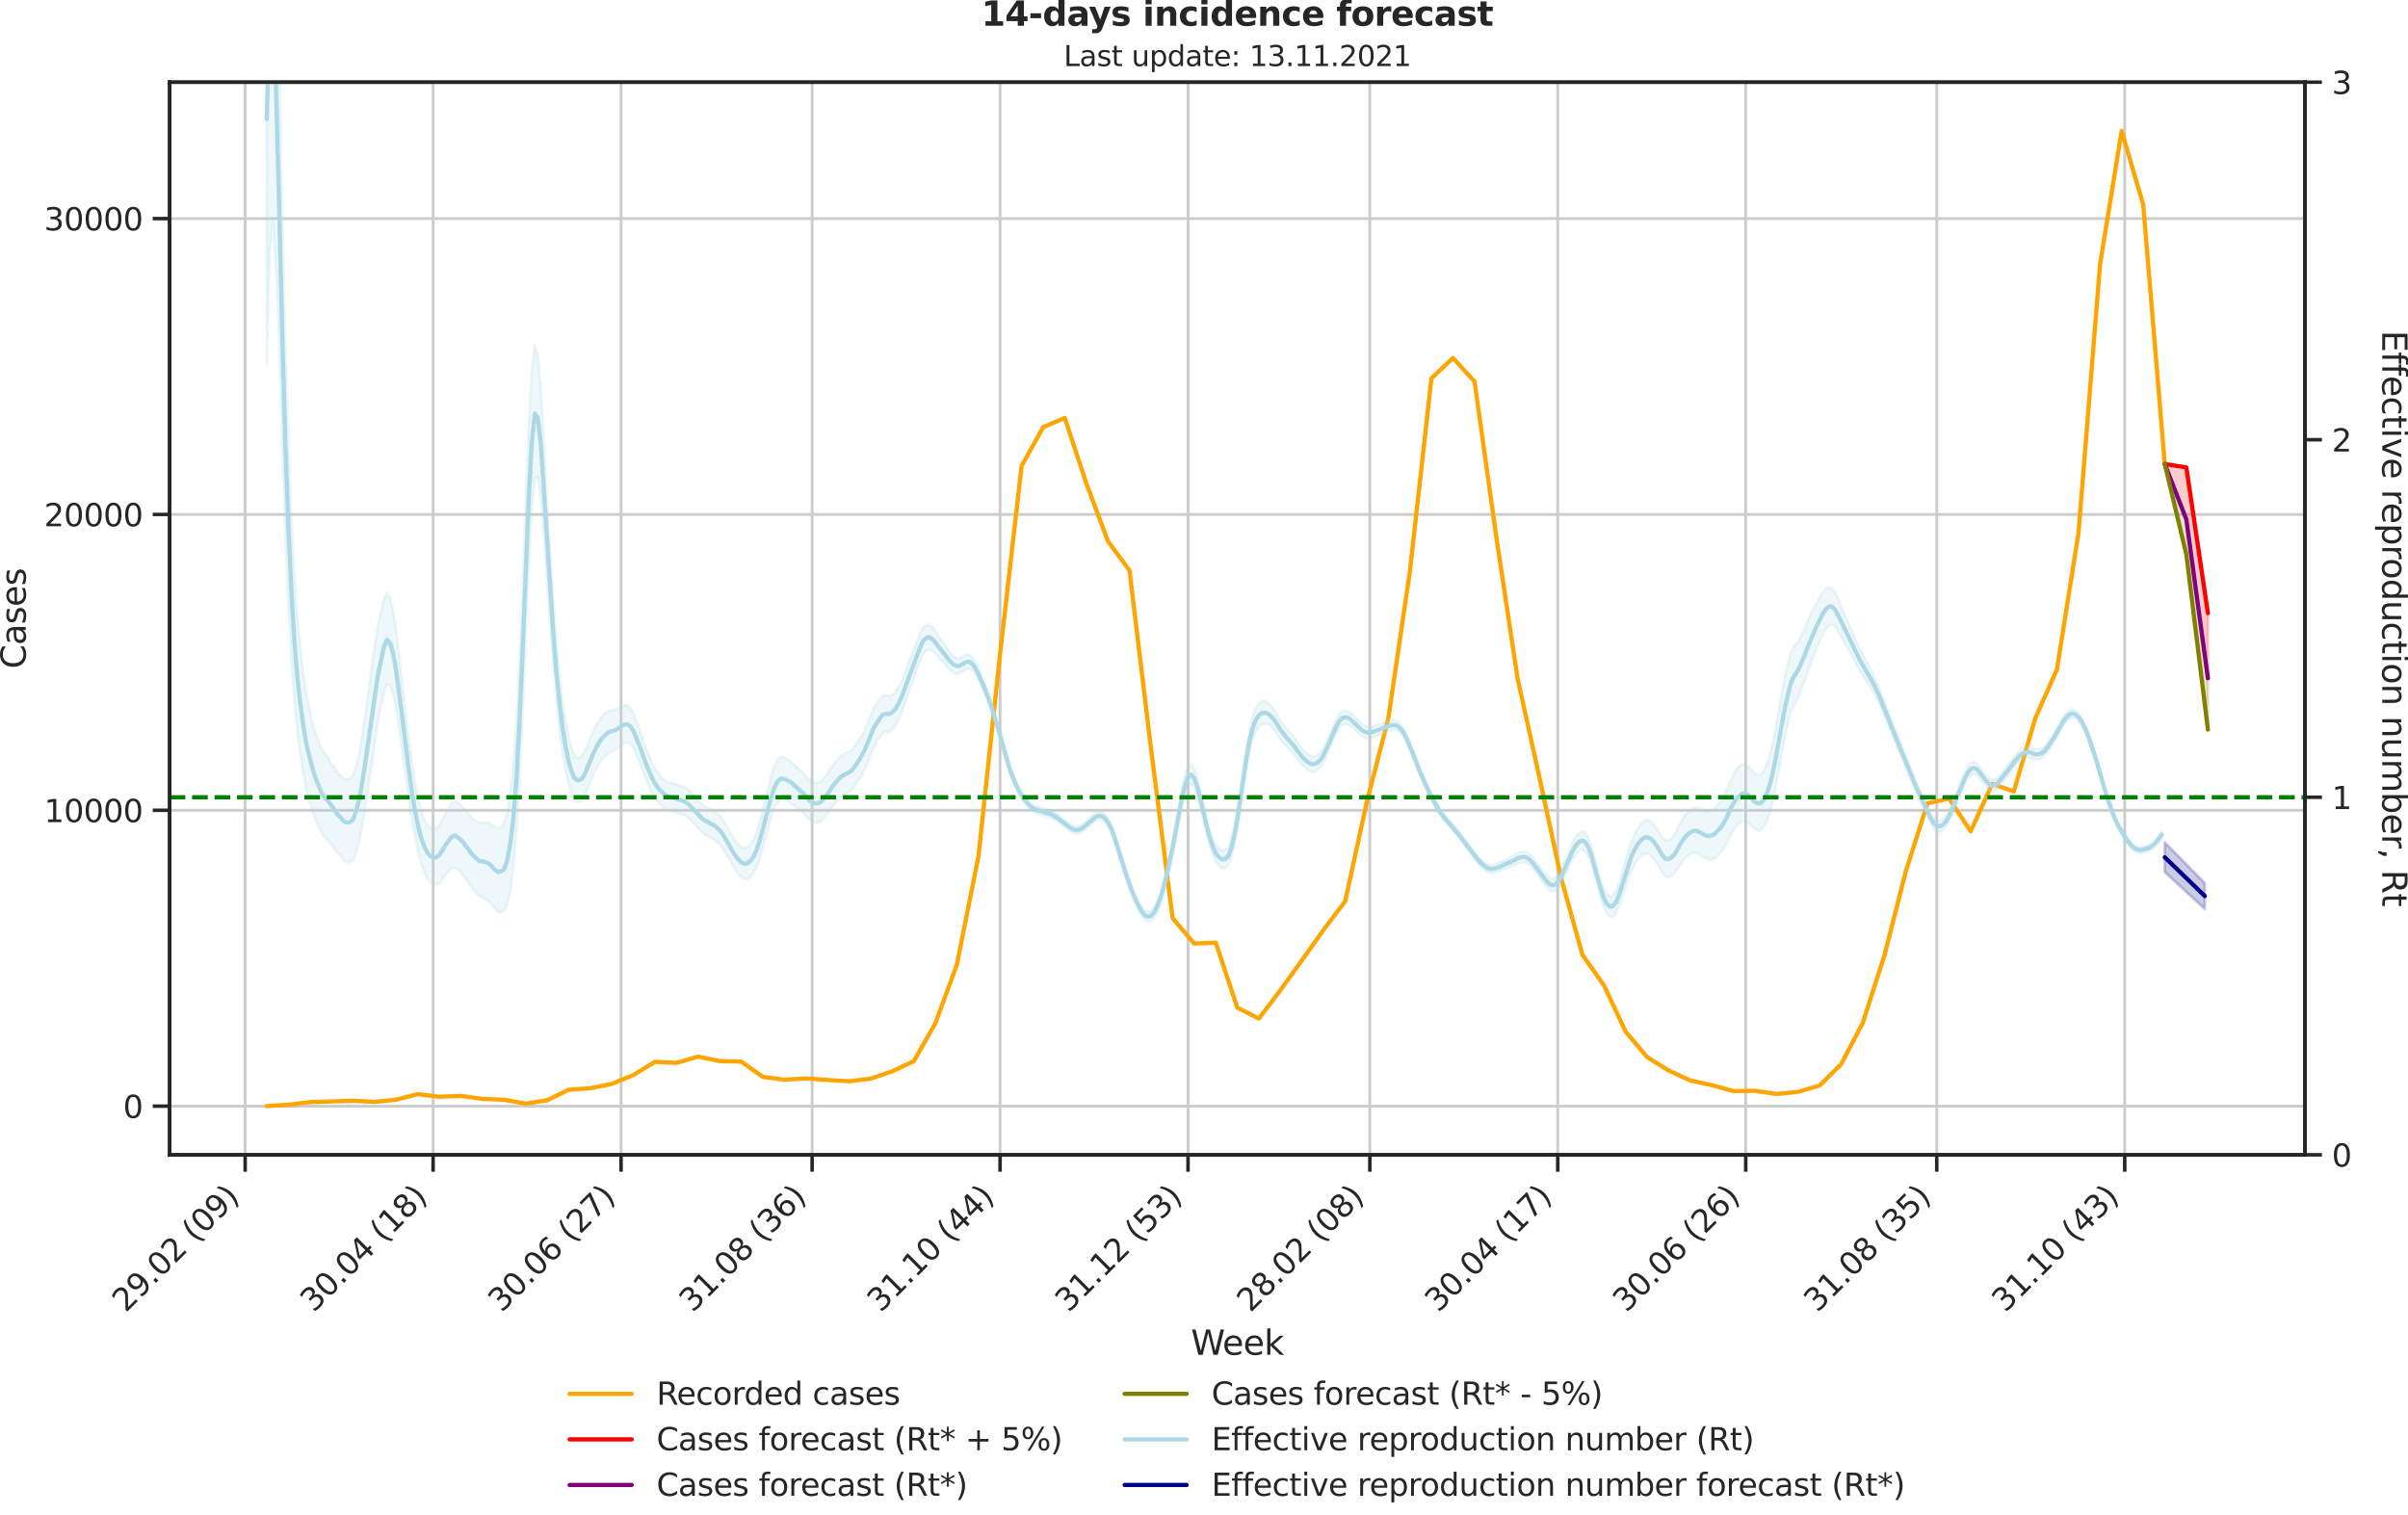 <?xml version="1.0" encoding="utf-8" standalone="no"?>
<!DOCTYPE svg PUBLIC "-//W3C//DTD SVG 1.1//EN"
  "http://www.w3.org/Graphics/SVG/1.1/DTD/svg11.dtd">
<svg height="536.657pt" version="1.1" viewBox="0 0 853.09 536.657" width="853.09pt" xmlns="http://www.w3.org/2000/svg" xmlns:xlink="http://www.w3.org/1999/xlink">
 <defs>
  <style type="text/css">*{stroke-linecap:butt;stroke-linejoin:round;}</style>
 </defs>
 <g id="figure_1">
  <g id="patch_1">
   <path d="M 0 536.657 
L 853.09 536.657 
L 853.09 0 
L 0 0 
z
" style="fill:none;"/>
  </g>
  <g id="axes_1">
   <g id="patch_2">
    <path d="M 60.108 409.147 
L 816.591 409.147 
L 816.591 29.118 
L 60.108 29.118 
z
" style="fill:none;"/>
   </g>
   <g id="matplotlib.axis_1">
    <g id="xtick_1">
     <g id="line2d_1">
      <path clip-path="url(#pf2179eaf0b)" d="M 86.852 409.147 
L 86.852 29.118 
" style="fill:none;stroke:#cccccc;stroke-linecap:round;"/>
     </g>
     <g id="line2d_2">
      <defs>
       <path d="M 0 0 
L 0 6 
" id="m49376cbbf2" style="stroke:#262626;stroke-width:1.25;"/>
      </defs>
      <g>
       <use style="fill:#262626;stroke:#262626;stroke-width:1.25;" x="86.852" xlink:href="#m49376cbbf2" y="409.147"/>
      </g>
     </g>
     <g id="text_1">
      <!-- 29.02 (09) -->
      <g style="fill:#262626;" transform="translate(44.528 465.264)rotate(-45)scale(0.11 -0.11)">
       <defs>
        <path d="M 1228 531 
L 3431 531 
L 3431 0 
L 469 0 
L 469 531 
Q 828 903 1448 1529 
Q 2069 2156 2228 2338 
Q 2531 2678 2651 2914 
Q 2772 3150 2772 3378 
Q 2772 3750 2511 3984 
Q 2250 4219 1831 4219 
Q 1534 4219 1204 4116 
Q 875 4013 500 3803 
L 500 4441 
Q 881 4594 1212 4672 
Q 1544 4750 1819 4750 
Q 2544 4750 2975 4387 
Q 3406 4025 3406 3419 
Q 3406 3131 3298 2873 
Q 3191 2616 2906 2266 
Q 2828 2175 2409 1742 
Q 1991 1309 1228 531 
z
" id="DejaVuSans-32" transform="scale(0.016)"/>
        <path d="M 703 97 
L 703 672 
Q 941 559 1184 500 
Q 1428 441 1663 441 
Q 2288 441 2617 861 
Q 2947 1281 2994 2138 
Q 2813 1869 2534 1725 
Q 2256 1581 1919 1581 
Q 1219 1581 811 2004 
Q 403 2428 403 3163 
Q 403 3881 828 4315 
Q 1253 4750 1959 4750 
Q 2769 4750 3195 4129 
Q 3622 3509 3622 2328 
Q 3622 1225 3098 567 
Q 2575 -91 1691 -91 
Q 1453 -91 1209 -44 
Q 966 3 703 97 
z
M 1959 2075 
Q 2384 2075 2632 2365 
Q 2881 2656 2881 3163 
Q 2881 3666 2632 3958 
Q 2384 4250 1959 4250 
Q 1534 4250 1286 3958 
Q 1038 3666 1038 3163 
Q 1038 2656 1286 2365 
Q 1534 2075 1959 2075 
z
" id="DejaVuSans-39" transform="scale(0.016)"/>
        <path d="M 684 794 
L 1344 794 
L 1344 0 
L 684 0 
L 684 794 
z
" id="DejaVuSans-2e" transform="scale(0.016)"/>
        <path d="M 2034 4250 
Q 1547 4250 1301 3770 
Q 1056 3291 1056 2328 
Q 1056 1369 1301 889 
Q 1547 409 2034 409 
Q 2525 409 2770 889 
Q 3016 1369 3016 2328 
Q 3016 3291 2770 3770 
Q 2525 4250 2034 4250 
z
M 2034 4750 
Q 2819 4750 3233 4129 
Q 3647 3509 3647 2328 
Q 3647 1150 3233 529 
Q 2819 -91 2034 -91 
Q 1250 -91 836 529 
Q 422 1150 422 2328 
Q 422 3509 836 4129 
Q 1250 4750 2034 4750 
z
" id="DejaVuSans-30" transform="scale(0.016)"/>
        <path id="DejaVuSans-20" transform="scale(0.016)"/>
        <path d="M 1984 4856 
Q 1566 4138 1362 3434 
Q 1159 2731 1159 2009 
Q 1159 1288 1364 580 
Q 1569 -128 1984 -844 
L 1484 -844 
Q 1016 -109 783 600 
Q 550 1309 550 2009 
Q 550 2706 781 3412 
Q 1013 4119 1484 4856 
L 1984 4856 
z
" id="DejaVuSans-28" transform="scale(0.016)"/>
        <path d="M 513 4856 
L 1013 4856 
Q 1481 4119 1714 3412 
Q 1947 2706 1947 2009 
Q 1947 1309 1714 600 
Q 1481 -109 1013 -844 
L 513 -844 
Q 928 -128 1133 580 
Q 1338 1288 1338 2009 
Q 1338 2731 1133 3434 
Q 928 4138 513 4856 
z
" id="DejaVuSans-29" transform="scale(0.016)"/>
       </defs>
       <use xlink:href="#DejaVuSans-32"/>
       <use x="63.623" xlink:href="#DejaVuSans-39"/>
       <use x="127.246" xlink:href="#DejaVuSans-2e"/>
       <use x="159.033" xlink:href="#DejaVuSans-30"/>
       <use x="222.656" xlink:href="#DejaVuSans-32"/>
       <use x="286.279" xlink:href="#DejaVuSans-20"/>
       <use x="318.066" xlink:href="#DejaVuSans-28"/>
       <use x="357.08" xlink:href="#DejaVuSans-30"/>
       <use x="420.703" xlink:href="#DejaVuSans-39"/>
       <use x="484.326" xlink:href="#DejaVuSans-29"/>
      </g>
     </g>
    </g>
    <g id="xtick_2">
     <g id="line2d_3">
      <path clip-path="url(#pf2179eaf0b)" d="M 153.44 409.147 
L 153.44 29.118 
" style="fill:none;stroke:#cccccc;stroke-linecap:round;"/>
     </g>
     <g id="line2d_4">
      <g>
       <use style="fill:#262626;stroke:#262626;stroke-width:1.25;" x="153.44" xlink:href="#m49376cbbf2" y="409.147"/>
      </g>
     </g>
     <g id="text_2">
      <!-- 30.04 (18) -->
      <g style="fill:#262626;" transform="translate(111.116 465.264)rotate(-45)scale(0.11 -0.11)">
       <defs>
        <path d="M 2597 2516 
Q 3050 2419 3304 2112 
Q 3559 1806 3559 1356 
Q 3559 666 3084 287 
Q 2609 -91 1734 -91 
Q 1441 -91 1130 -33 
Q 819 25 488 141 
L 488 750 
Q 750 597 1062 519 
Q 1375 441 1716 441 
Q 2309 441 2620 675 
Q 2931 909 2931 1356 
Q 2931 1769 2642 2001 
Q 2353 2234 1838 2234 
L 1294 2234 
L 1294 2753 
L 1863 2753 
Q 2328 2753 2575 2939 
Q 2822 3125 2822 3475 
Q 2822 3834 2567 4026 
Q 2313 4219 1838 4219 
Q 1578 4219 1281 4162 
Q 984 4106 628 3988 
L 628 4550 
Q 988 4650 1302 4700 
Q 1616 4750 1894 4750 
Q 2613 4750 3031 4423 
Q 3450 4097 3450 3541 
Q 3450 3153 3228 2886 
Q 3006 2619 2597 2516 
z
" id="DejaVuSans-33" transform="scale(0.016)"/>
        <path d="M 2419 4116 
L 825 1625 
L 2419 1625 
L 2419 4116 
z
M 2253 4666 
L 3047 4666 
L 3047 1625 
L 3713 1625 
L 3713 1100 
L 3047 1100 
L 3047 0 
L 2419 0 
L 2419 1100 
L 313 1100 
L 313 1709 
L 2253 4666 
z
" id="DejaVuSans-34" transform="scale(0.016)"/>
        <path d="M 794 531 
L 1825 531 
L 1825 4091 
L 703 3866 
L 703 4441 
L 1819 4666 
L 2450 4666 
L 2450 531 
L 3481 531 
L 3481 0 
L 794 0 
L 794 531 
z
" id="DejaVuSans-31" transform="scale(0.016)"/>
        <path d="M 2034 2216 
Q 1584 2216 1326 1975 
Q 1069 1734 1069 1313 
Q 1069 891 1326 650 
Q 1584 409 2034 409 
Q 2484 409 2743 651 
Q 3003 894 3003 1313 
Q 3003 1734 2745 1975 
Q 2488 2216 2034 2216 
z
M 1403 2484 
Q 997 2584 770 2862 
Q 544 3141 544 3541 
Q 544 4100 942 4425 
Q 1341 4750 2034 4750 
Q 2731 4750 3128 4425 
Q 3525 4100 3525 3541 
Q 3525 3141 3298 2862 
Q 3072 2584 2669 2484 
Q 3125 2378 3379 2068 
Q 3634 1759 3634 1313 
Q 3634 634 3220 271 
Q 2806 -91 2034 -91 
Q 1263 -91 848 271 
Q 434 634 434 1313 
Q 434 1759 690 2068 
Q 947 2378 1403 2484 
z
M 1172 3481 
Q 1172 3119 1398 2916 
Q 1625 2713 2034 2713 
Q 2441 2713 2670 2916 
Q 2900 3119 2900 3481 
Q 2900 3844 2670 4047 
Q 2441 4250 2034 4250 
Q 1625 4250 1398 4047 
Q 1172 3844 1172 3481 
z
" id="DejaVuSans-38" transform="scale(0.016)"/>
       </defs>
       <use xlink:href="#DejaVuSans-33"/>
       <use x="63.623" xlink:href="#DejaVuSans-30"/>
       <use x="127.246" xlink:href="#DejaVuSans-2e"/>
       <use x="159.033" xlink:href="#DejaVuSans-30"/>
       <use x="222.656" xlink:href="#DejaVuSans-34"/>
       <use x="286.279" xlink:href="#DejaVuSans-20"/>
       <use x="318.066" xlink:href="#DejaVuSans-28"/>
       <use x="357.08" xlink:href="#DejaVuSans-31"/>
       <use x="420.703" xlink:href="#DejaVuSans-38"/>
       <use x="484.326" xlink:href="#DejaVuSans-29"/>
      </g>
     </g>
    </g>
    <g id="xtick_3">
     <g id="line2d_5">
      <path clip-path="url(#pf2179eaf0b)" d="M 220.028 409.147 
L 220.028 29.118 
" style="fill:none;stroke:#cccccc;stroke-linecap:round;"/>
     </g>
     <g id="line2d_6">
      <g>
       <use style="fill:#262626;stroke:#262626;stroke-width:1.25;" x="220.028" xlink:href="#m49376cbbf2" y="409.147"/>
      </g>
     </g>
     <g id="text_3">
      <!-- 30.06 (27) -->
      <g style="fill:#262626;" transform="translate(177.704 465.264)rotate(-45)scale(0.11 -0.11)">
       <defs>
        <path d="M 2113 2584 
Q 1688 2584 1439 2293 
Q 1191 2003 1191 1497 
Q 1191 994 1439 701 
Q 1688 409 2113 409 
Q 2538 409 2786 701 
Q 3034 994 3034 1497 
Q 3034 2003 2786 2293 
Q 2538 2584 2113 2584 
z
M 3366 4563 
L 3366 3988 
Q 3128 4100 2886 4159 
Q 2644 4219 2406 4219 
Q 1781 4219 1451 3797 
Q 1122 3375 1075 2522 
Q 1259 2794 1537 2939 
Q 1816 3084 2150 3084 
Q 2853 3084 3261 2657 
Q 3669 2231 3669 1497 
Q 3669 778 3244 343 
Q 2819 -91 2113 -91 
Q 1303 -91 875 529 
Q 447 1150 447 2328 
Q 447 3434 972 4092 
Q 1497 4750 2381 4750 
Q 2619 4750 2861 4703 
Q 3103 4656 3366 4563 
z
" id="DejaVuSans-36" transform="scale(0.016)"/>
        <path d="M 525 4666 
L 3525 4666 
L 3525 4397 
L 1831 0 
L 1172 0 
L 2766 4134 
L 525 4134 
L 525 4666 
z
" id="DejaVuSans-37" transform="scale(0.016)"/>
       </defs>
       <use xlink:href="#DejaVuSans-33"/>
       <use x="63.623" xlink:href="#DejaVuSans-30"/>
       <use x="127.246" xlink:href="#DejaVuSans-2e"/>
       <use x="159.033" xlink:href="#DejaVuSans-30"/>
       <use x="222.656" xlink:href="#DejaVuSans-36"/>
       <use x="286.279" xlink:href="#DejaVuSans-20"/>
       <use x="318.066" xlink:href="#DejaVuSans-28"/>
       <use x="357.08" xlink:href="#DejaVuSans-32"/>
       <use x="420.703" xlink:href="#DejaVuSans-37"/>
       <use x="484.326" xlink:href="#DejaVuSans-29"/>
      </g>
     </g>
    </g>
    <g id="xtick_4">
     <g id="line2d_7">
      <path clip-path="url(#pf2179eaf0b)" d="M 287.708 409.147 
L 287.708 29.118 
" style="fill:none;stroke:#cccccc;stroke-linecap:round;"/>
     </g>
     <g id="line2d_8">
      <g>
       <use style="fill:#262626;stroke:#262626;stroke-width:1.25;" x="287.708" xlink:href="#m49376cbbf2" y="409.147"/>
      </g>
     </g>
     <g id="text_4">
      <!-- 31.08 (36) -->
      <g style="fill:#262626;" transform="translate(245.383 465.264)rotate(-45)scale(0.11 -0.11)">
       <use xlink:href="#DejaVuSans-33"/>
       <use x="63.623" xlink:href="#DejaVuSans-31"/>
       <use x="127.246" xlink:href="#DejaVuSans-2e"/>
       <use x="159.033" xlink:href="#DejaVuSans-30"/>
       <use x="222.656" xlink:href="#DejaVuSans-38"/>
       <use x="286.279" xlink:href="#DejaVuSans-20"/>
       <use x="318.066" xlink:href="#DejaVuSans-28"/>
       <use x="357.08" xlink:href="#DejaVuSans-33"/>
       <use x="420.703" xlink:href="#DejaVuSans-36"/>
       <use x="484.326" xlink:href="#DejaVuSans-29"/>
      </g>
     </g>
    </g>
    <g id="xtick_5">
     <g id="line2d_9">
      <path clip-path="url(#pf2179eaf0b)" d="M 354.296 409.147 
L 354.296 29.118 
" style="fill:none;stroke:#cccccc;stroke-linecap:round;"/>
     </g>
     <g id="line2d_10">
      <g>
       <use style="fill:#262626;stroke:#262626;stroke-width:1.25;" x="354.296" xlink:href="#m49376cbbf2" y="409.147"/>
      </g>
     </g>
     <g id="text_5">
      <!-- 31.10 (44) -->
      <g style="fill:#262626;" transform="translate(311.971 465.264)rotate(-45)scale(0.11 -0.11)">
       <use xlink:href="#DejaVuSans-33"/>
       <use x="63.623" xlink:href="#DejaVuSans-31"/>
       <use x="127.246" xlink:href="#DejaVuSans-2e"/>
       <use x="159.033" xlink:href="#DejaVuSans-31"/>
       <use x="222.656" xlink:href="#DejaVuSans-30"/>
       <use x="286.279" xlink:href="#DejaVuSans-20"/>
       <use x="318.066" xlink:href="#DejaVuSans-28"/>
       <use x="357.08" xlink:href="#DejaVuSans-34"/>
       <use x="420.703" xlink:href="#DejaVuSans-34"/>
       <use x="484.326" xlink:href="#DejaVuSans-29"/>
      </g>
     </g>
    </g>
    <g id="xtick_6">
     <g id="line2d_11">
      <path clip-path="url(#pf2179eaf0b)" d="M 420.884 409.147 
L 420.884 29.118 
" style="fill:none;stroke:#cccccc;stroke-linecap:round;"/>
     </g>
     <g id="line2d_12">
      <g>
       <use style="fill:#262626;stroke:#262626;stroke-width:1.25;" x="420.884" xlink:href="#m49376cbbf2" y="409.147"/>
      </g>
     </g>
     <g id="text_6">
      <!-- 31.12 (53) -->
      <g style="fill:#262626;" transform="translate(378.559 465.264)rotate(-45)scale(0.11 -0.11)">
       <defs>
        <path d="M 691 4666 
L 3169 4666 
L 3169 4134 
L 1269 4134 
L 1269 2991 
Q 1406 3038 1543 3061 
Q 1681 3084 1819 3084 
Q 2600 3084 3056 2656 
Q 3513 2228 3513 1497 
Q 3513 744 3044 326 
Q 2575 -91 1722 -91 
Q 1428 -91 1123 -41 
Q 819 9 494 109 
L 494 744 
Q 775 591 1075 516 
Q 1375 441 1709 441 
Q 2250 441 2565 725 
Q 2881 1009 2881 1497 
Q 2881 1984 2565 2268 
Q 2250 2553 1709 2553 
Q 1456 2553 1204 2497 
Q 953 2441 691 2322 
L 691 4666 
z
" id="DejaVuSans-35" transform="scale(0.016)"/>
       </defs>
       <use xlink:href="#DejaVuSans-33"/>
       <use x="63.623" xlink:href="#DejaVuSans-31"/>
       <use x="127.246" xlink:href="#DejaVuSans-2e"/>
       <use x="159.033" xlink:href="#DejaVuSans-31"/>
       <use x="222.656" xlink:href="#DejaVuSans-32"/>
       <use x="286.279" xlink:href="#DejaVuSans-20"/>
       <use x="318.066" xlink:href="#DejaVuSans-28"/>
       <use x="357.08" xlink:href="#DejaVuSans-35"/>
       <use x="420.703" xlink:href="#DejaVuSans-33"/>
       <use x="484.326" xlink:href="#DejaVuSans-29"/>
      </g>
     </g>
    </g>
    <g id="xtick_7">
     <g id="line2d_13">
      <path clip-path="url(#pf2179eaf0b)" d="M 485.288 409.147 
L 485.288 29.118 
" style="fill:none;stroke:#cccccc;stroke-linecap:round;"/>
     </g>
     <g id="line2d_14">
      <g>
       <use style="fill:#262626;stroke:#262626;stroke-width:1.25;" x="485.288" xlink:href="#m49376cbbf2" y="409.147"/>
      </g>
     </g>
     <g id="text_7">
      <!-- 28.02 (08) -->
      <g style="fill:#262626;" transform="translate(442.964 465.264)rotate(-45)scale(0.11 -0.11)">
       <use xlink:href="#DejaVuSans-32"/>
       <use x="63.623" xlink:href="#DejaVuSans-38"/>
       <use x="127.246" xlink:href="#DejaVuSans-2e"/>
       <use x="159.033" xlink:href="#DejaVuSans-30"/>
       <use x="222.656" xlink:href="#DejaVuSans-32"/>
       <use x="286.279" xlink:href="#DejaVuSans-20"/>
       <use x="318.066" xlink:href="#DejaVuSans-28"/>
       <use x="357.08" xlink:href="#DejaVuSans-30"/>
       <use x="420.703" xlink:href="#DejaVuSans-38"/>
       <use x="484.326" xlink:href="#DejaVuSans-29"/>
      </g>
     </g>
    </g>
    <g id="xtick_8">
     <g id="line2d_15">
      <path clip-path="url(#pf2179eaf0b)" d="M 551.876 409.147 
L 551.876 29.118 
" style="fill:none;stroke:#cccccc;stroke-linecap:round;"/>
     </g>
     <g id="line2d_16">
      <g>
       <use style="fill:#262626;stroke:#262626;stroke-width:1.25;" x="551.876" xlink:href="#m49376cbbf2" y="409.147"/>
      </g>
     </g>
     <g id="text_8">
      <!-- 30.04 (17) -->
      <g style="fill:#262626;" transform="translate(509.552 465.264)rotate(-45)scale(0.11 -0.11)">
       <use xlink:href="#DejaVuSans-33"/>
       <use x="63.623" xlink:href="#DejaVuSans-30"/>
       <use x="127.246" xlink:href="#DejaVuSans-2e"/>
       <use x="159.033" xlink:href="#DejaVuSans-30"/>
       <use x="222.656" xlink:href="#DejaVuSans-34"/>
       <use x="286.279" xlink:href="#DejaVuSans-20"/>
       <use x="318.066" xlink:href="#DejaVuSans-28"/>
       <use x="357.08" xlink:href="#DejaVuSans-31"/>
       <use x="420.703" xlink:href="#DejaVuSans-37"/>
       <use x="484.326" xlink:href="#DejaVuSans-29"/>
      </g>
     </g>
    </g>
    <g id="xtick_9">
     <g id="line2d_17">
      <path clip-path="url(#pf2179eaf0b)" d="M 618.464 409.147 
L 618.464 29.118 
" style="fill:none;stroke:#cccccc;stroke-linecap:round;"/>
     </g>
     <g id="line2d_18">
      <g>
       <use style="fill:#262626;stroke:#262626;stroke-width:1.25;" x="618.464" xlink:href="#m49376cbbf2" y="409.147"/>
      </g>
     </g>
     <g id="text_9">
      <!-- 30.06 (26) -->
      <g style="fill:#262626;" transform="translate(576.14 465.264)rotate(-45)scale(0.11 -0.11)">
       <use xlink:href="#DejaVuSans-33"/>
       <use x="63.623" xlink:href="#DejaVuSans-30"/>
       <use x="127.246" xlink:href="#DejaVuSans-2e"/>
       <use x="159.033" xlink:href="#DejaVuSans-30"/>
       <use x="222.656" xlink:href="#DejaVuSans-36"/>
       <use x="286.279" xlink:href="#DejaVuSans-20"/>
       <use x="318.066" xlink:href="#DejaVuSans-28"/>
       <use x="357.08" xlink:href="#DejaVuSans-32"/>
       <use x="420.703" xlink:href="#DejaVuSans-36"/>
       <use x="484.326" xlink:href="#DejaVuSans-29"/>
      </g>
     </g>
    </g>
    <g id="xtick_10">
     <g id="line2d_19">
      <path clip-path="url(#pf2179eaf0b)" d="M 686.144 409.147 
L 686.144 29.118 
" style="fill:none;stroke:#cccccc;stroke-linecap:round;"/>
     </g>
     <g id="line2d_20">
      <g>
       <use style="fill:#262626;stroke:#262626;stroke-width:1.25;" x="686.144" xlink:href="#m49376cbbf2" y="409.147"/>
      </g>
     </g>
     <g id="text_10">
      <!-- 31.08 (35) -->
      <g style="fill:#262626;" transform="translate(643.82 465.264)rotate(-45)scale(0.11 -0.11)">
       <use xlink:href="#DejaVuSans-33"/>
       <use x="63.623" xlink:href="#DejaVuSans-31"/>
       <use x="127.246" xlink:href="#DejaVuSans-2e"/>
       <use x="159.033" xlink:href="#DejaVuSans-30"/>
       <use x="222.656" xlink:href="#DejaVuSans-38"/>
       <use x="286.279" xlink:href="#DejaVuSans-20"/>
       <use x="318.066" xlink:href="#DejaVuSans-28"/>
       <use x="357.08" xlink:href="#DejaVuSans-33"/>
       <use x="420.703" xlink:href="#DejaVuSans-35"/>
       <use x="484.326" xlink:href="#DejaVuSans-29"/>
      </g>
     </g>
    </g>
    <g id="xtick_11">
     <g id="line2d_21">
      <path clip-path="url(#pf2179eaf0b)" d="M 752.732 409.147 
L 752.732 29.118 
" style="fill:none;stroke:#cccccc;stroke-linecap:round;"/>
     </g>
     <g id="line2d_22">
      <g>
       <use style="fill:#262626;stroke:#262626;stroke-width:1.25;" x="752.732" xlink:href="#m49376cbbf2" y="409.147"/>
      </g>
     </g>
     <g id="text_11">
      <!-- 31.10 (43) -->
      <g style="fill:#262626;" transform="translate(710.408 465.264)rotate(-45)scale(0.11 -0.11)">
       <use xlink:href="#DejaVuSans-33"/>
       <use x="63.623" xlink:href="#DejaVuSans-31"/>
       <use x="127.246" xlink:href="#DejaVuSans-2e"/>
       <use x="159.033" xlink:href="#DejaVuSans-31"/>
       <use x="222.656" xlink:href="#DejaVuSans-30"/>
       <use x="286.279" xlink:href="#DejaVuSans-20"/>
       <use x="318.066" xlink:href="#DejaVuSans-28"/>
       <use x="357.08" xlink:href="#DejaVuSans-34"/>
       <use x="420.703" xlink:href="#DejaVuSans-33"/>
       <use x="484.326" xlink:href="#DejaVuSans-29"/>
      </g>
     </g>
    </g>
    <g id="text_12">
     <!-- Week -->
     <g style="fill:#262626;" transform="translate(421.911 479.999)scale(0.12 -0.12)">
      <defs>
       <path d="M 213 4666 
L 850 4666 
L 1831 722 
L 2809 4666 
L 3519 4666 
L 4500 722 
L 5478 4666 
L 6119 4666 
L 4947 0 
L 4153 0 
L 3169 4050 
L 2175 0 
L 1381 0 
L 213 4666 
z
" id="DejaVuSans-57" transform="scale(0.016)"/>
       <path d="M 3597 1894 
L 3597 1613 
L 953 1613 
Q 991 1019 1311 708 
Q 1631 397 2203 397 
Q 2534 397 2845 478 
Q 3156 559 3463 722 
L 3463 178 
Q 3153 47 2828 -22 
Q 2503 -91 2169 -91 
Q 1331 -91 842 396 
Q 353 884 353 1716 
Q 353 2575 817 3079 
Q 1281 3584 2069 3584 
Q 2775 3584 3186 3129 
Q 3597 2675 3597 1894 
z
M 3022 2063 
Q 3016 2534 2758 2815 
Q 2500 3097 2075 3097 
Q 1594 3097 1305 2825 
Q 1016 2553 972 2059 
L 3022 2063 
z
" id="DejaVuSans-65" transform="scale(0.016)"/>
       <path d="M 581 4863 
L 1159 4863 
L 1159 1991 
L 2875 3500 
L 3609 3500 
L 1753 1863 
L 3688 0 
L 2938 0 
L 1159 1709 
L 1159 0 
L 581 0 
L 581 4863 
z
" id="DejaVuSans-6b" transform="scale(0.016)"/>
      </defs>
      <use xlink:href="#DejaVuSans-57"/>
      <use x="93.002" xlink:href="#DejaVuSans-65"/>
      <use x="154.525" xlink:href="#DejaVuSans-65"/>
      <use x="216.049" xlink:href="#DejaVuSans-6b"/>
     </g>
    </g>
   </g>
   <g id="matplotlib.axis_2">
    <g id="ytick_1">
     <g id="line2d_23">
      <path clip-path="url(#pf2179eaf0b)" d="M 60.108 391.915 
L 816.591 391.915 
" style="fill:none;stroke:#cccccc;stroke-linecap:round;"/>
     </g>
     <g id="line2d_24">
      <defs>
       <path d="M 0 0 
L -6 0 
" id="m5854853549" style="stroke:#262626;stroke-width:1.25;"/>
      </defs>
      <g>
       <use style="fill:#262626;stroke:#262626;stroke-width:1.25;" x="60.108" xlink:href="#m5854853549" y="391.915"/>
      </g>
     </g>
     <g id="text_13">
      <!-- 0 -->
      <g style="fill:#262626;" transform="translate(43.609 396.094)scale(0.11 -0.11)">
       <use xlink:href="#DejaVuSans-30"/>
      </g>
     </g>
    </g>
    <g id="ytick_2">
     <g id="line2d_25">
      <path clip-path="url(#pf2179eaf0b)" d="M 60.108 287.09 
L 816.591 287.09 
" style="fill:none;stroke:#cccccc;stroke-linecap:round;"/>
     </g>
     <g id="line2d_26">
      <g>
       <use style="fill:#262626;stroke:#262626;stroke-width:1.25;" x="60.108" xlink:href="#m5854853549" y="287.09"/>
      </g>
     </g>
     <g id="text_14">
      <!-- 10000 -->
      <g style="fill:#262626;" transform="translate(15.614 291.269)scale(0.11 -0.11)">
       <use xlink:href="#DejaVuSans-31"/>
       <use x="63.623" xlink:href="#DejaVuSans-30"/>
       <use x="127.246" xlink:href="#DejaVuSans-30"/>
       <use x="190.869" xlink:href="#DejaVuSans-30"/>
       <use x="254.492" xlink:href="#DejaVuSans-30"/>
      </g>
     </g>
    </g>
    <g id="ytick_3">
     <g id="line2d_27">
      <path clip-path="url(#pf2179eaf0b)" d="M 60.108 182.266 
L 816.591 182.266 
" style="fill:none;stroke:#cccccc;stroke-linecap:round;"/>
     </g>
     <g id="line2d_28">
      <g>
       <use style="fill:#262626;stroke:#262626;stroke-width:1.25;" x="60.108" xlink:href="#m5854853549" y="182.266"/>
      </g>
     </g>
     <g id="text_15">
      <!-- 20000 -->
      <g style="fill:#262626;" transform="translate(15.614 186.445)scale(0.11 -0.11)">
       <use xlink:href="#DejaVuSans-32"/>
       <use x="63.623" xlink:href="#DejaVuSans-30"/>
       <use x="127.246" xlink:href="#DejaVuSans-30"/>
       <use x="190.869" xlink:href="#DejaVuSans-30"/>
       <use x="254.492" xlink:href="#DejaVuSans-30"/>
      </g>
     </g>
    </g>
    <g id="ytick_4">
     <g id="line2d_29">
      <path clip-path="url(#pf2179eaf0b)" d="M 60.108 77.441 
L 816.591 77.441 
" style="fill:none;stroke:#cccccc;stroke-linecap:round;"/>
     </g>
     <g id="line2d_30">
      <g>
       <use style="fill:#262626;stroke:#262626;stroke-width:1.25;" x="60.108" xlink:href="#m5854853549" y="77.441"/>
      </g>
     </g>
     <g id="text_16">
      <!-- 30000 -->
      <g style="fill:#262626;" transform="translate(15.614 81.62)scale(0.11 -0.11)">
       <use xlink:href="#DejaVuSans-33"/>
       <use x="63.623" xlink:href="#DejaVuSans-30"/>
       <use x="127.246" xlink:href="#DejaVuSans-30"/>
       <use x="190.869" xlink:href="#DejaVuSans-30"/>
       <use x="254.492" xlink:href="#DejaVuSans-30"/>
      </g>
     </g>
    </g>
    <g id="text_17">
     <!-- Cases -->
     <g style="fill:#262626;" transform="translate(9.118 236.942)rotate(-90)scale(0.12 -0.12)">
      <defs>
       <path d="M 4122 4306 
L 4122 3641 
Q 3803 3938 3442 4084 
Q 3081 4231 2675 4231 
Q 1875 4231 1450 3742 
Q 1025 3253 1025 2328 
Q 1025 1406 1450 917 
Q 1875 428 2675 428 
Q 3081 428 3442 575 
Q 3803 722 4122 1019 
L 4122 359 
Q 3791 134 3420 21 
Q 3050 -91 2638 -91 
Q 1578 -91 968 557 
Q 359 1206 359 2328 
Q 359 3453 968 4101 
Q 1578 4750 2638 4750 
Q 3056 4750 3426 4639 
Q 3797 4528 4122 4306 
z
" id="DejaVuSans-43" transform="scale(0.016)"/>
       <path d="M 2194 1759 
Q 1497 1759 1228 1600 
Q 959 1441 959 1056 
Q 959 750 1161 570 
Q 1363 391 1709 391 
Q 2188 391 2477 730 
Q 2766 1069 2766 1631 
L 2766 1759 
L 2194 1759 
z
M 3341 1997 
L 3341 0 
L 2766 0 
L 2766 531 
Q 2569 213 2275 61 
Q 1981 -91 1556 -91 
Q 1019 -91 701 211 
Q 384 513 384 1019 
Q 384 1609 779 1909 
Q 1175 2209 1959 2209 
L 2766 2209 
L 2766 2266 
Q 2766 2663 2505 2880 
Q 2244 3097 1772 3097 
Q 1472 3097 1187 3025 
Q 903 2953 641 2809 
L 641 3341 
Q 956 3463 1253 3523 
Q 1550 3584 1831 3584 
Q 2591 3584 2966 3190 
Q 3341 2797 3341 1997 
z
" id="DejaVuSans-61" transform="scale(0.016)"/>
       <path d="M 2834 3397 
L 2834 2853 
Q 2591 2978 2328 3040 
Q 2066 3103 1784 3103 
Q 1356 3103 1142 2972 
Q 928 2841 928 2578 
Q 928 2378 1081 2264 
Q 1234 2150 1697 2047 
L 1894 2003 
Q 2506 1872 2764 1633 
Q 3022 1394 3022 966 
Q 3022 478 2636 193 
Q 2250 -91 1575 -91 
Q 1294 -91 989 -36 
Q 684 19 347 128 
L 347 722 
Q 666 556 975 473 
Q 1284 391 1588 391 
Q 1994 391 2212 530 
Q 2431 669 2431 922 
Q 2431 1156 2273 1281 
Q 2116 1406 1581 1522 
L 1381 1569 
Q 847 1681 609 1914 
Q 372 2147 372 2553 
Q 372 3047 722 3315 
Q 1072 3584 1716 3584 
Q 2034 3584 2315 3537 
Q 2597 3491 2834 3397 
z
" id="DejaVuSans-73" transform="scale(0.016)"/>
      </defs>
      <use xlink:href="#DejaVuSans-43"/>
      <use x="69.824" xlink:href="#DejaVuSans-61"/>
      <use x="131.104" xlink:href="#DejaVuSans-73"/>
      <use x="183.203" xlink:href="#DejaVuSans-65"/>
      <use x="244.727" xlink:href="#DejaVuSans-73"/>
     </g>
    </g>
   </g>
   <g id="PolyCollection_1">
    <defs>
     <path d="M 766.923 -372.243 
L 766.923 -372.243 
L 774.564 -371.048 
L 782.205 -319.416 
L 782.205 -296.364 
L 782.205 -296.364 
L 774.564 -352.63 
L 766.923 -372.243 
z
" id="ma6b792b3dc" style="stroke:#ff0000;stroke-opacity:0.2;"/>
    </defs>
    <g clip-path="url(#pf2179eaf0b)">
     <use style="fill:#ff0000;fill-opacity:0.2;stroke:#ff0000;stroke-opacity:0.2;" x="0" xlink:href="#ma6b792b3dc" y="536.657"/>
    </g>
   </g>
   <g id="PolyCollection_2">
    <defs>
     <path d="M 766.923 -372.243 
L 766.923 -372.243 
L 774.564 -352.63 
L 782.205 -296.364 
L 782.205 -278.166 
L 782.205 -278.166 
L 774.564 -340.219 
L 766.923 -372.243 
z
" id="m4552ecbd56" style="stroke:#808000;stroke-opacity:0.2;"/>
    </defs>
    <g clip-path="url(#pf2179eaf0b)">
     <use style="fill:#808000;fill-opacity:0.2;stroke:#808000;stroke-opacity:0.2;" x="0" xlink:href="#m4552ecbd56" y="536.657"/>
    </g>
   </g>
   <g id="line2d_31">
    <path clip-path="url(#pf2179eaf0b)" d="M 94.493 391.873 
L 102.134 391.422 
L 109.776 390.489 
L 117.417 390.248 
L 125.058 389.975 
L 132.699 390.405 
L 140.341 389.619 
L 147.982 387.659 
L 155.623 388.581 
L 163.264 388.277 
L 170.906 389.336 
L 178.547 389.651 
L 186.188 391.013 
L 193.829 389.839 
L 201.471 386.097 
L 209.112 385.562 
L 216.753 384.021 
L 224.394 380.887 
L 232.036 376.212 
L 239.677 376.579 
L 247.318 374.367 
L 254.959 375.939 
L 262.601 376.118 
L 270.242 381.537 
L 277.883 382.543 
L 285.524 382.093 
L 293.166 382.627 
L 300.807 383.099 
L 308.448 382.187 
L 316.089 379.566 
L 323.731 375.971 
L 331.372 362.553 
L 339.013 341.714 
L 346.654 303.296 
L 354.296 231.722 
L 361.937 165.064 
L 369.578 151.342 
L 377.219 148.072 
L 384.861 171.259 
L 392.502 191.731 
L 400.143 202.098 
L 407.784 265.318 
L 415.426 325.299 
L 423.067 334.303 
L 430.708 333.989 
L 438.349 357.008 
L 445.99 360.887 
L 453.632 350.803 
L 461.273 340.194 
L 468.914 329.397 
L 476.555 319.345 
L 484.197 284.291 
L 491.838 254.542 
L 499.479 202.528 
L 507.12 134.025 
L 514.762 126.814 
L 522.403 135.21 
L 530.044 189.897 
L 537.685 240.632 
L 545.327 275.172 
L 552.968 310.718 
L 560.609 338.297 
L 568.25 349.146 
L 575.892 365.457 
L 583.533 374.556 
L 591.174 379.283 
L 598.815 382.816 
L 606.457 384.462 
L 614.098 386.569 
L 621.739 386.474 
L 629.38 387.596 
L 637.022 386.841 
L 644.663 384.588 
L 652.304 376.977 
L 659.945 362.365 
L 667.587 338.57 
L 675.228 308.59 
L 682.869 284.606 
L 690.51 282.929 
L 698.152 294.533 
L 705.793 277.729 
L 713.434 280.413 
L 721.075 254.427 
L 728.717 237.194 
L 736.358 188.786 
L 743.999 93.647 
L 751.64 46.392 
L 759.282 72.504 
L 766.923 164.414 
" style="fill:none;stroke:#ffa500;stroke-linecap:round;stroke-width:1.5;"/>
   </g>
   <g id="line2d_32">
    <path clip-path="url(#pf2179eaf0b)" d="M 766.923 164.414 
L 774.564 165.609 
L 782.205 217.24 
" style="fill:none;stroke:#ff0000;stroke-linecap:round;stroke-width:1.5;"/>
   </g>
   <g id="line2d_33">
    <path clip-path="url(#pf2179eaf0b)" d="M 766.923 164.414 
L 774.564 184.027 
L 782.205 240.293 
" style="fill:none;stroke:#800080;stroke-linecap:round;stroke-width:1.5;"/>
   </g>
   <g id="line2d_34">
    <path clip-path="url(#pf2179eaf0b)" d="M 766.923 164.414 
L 774.564 196.438 
L 782.205 258.491 
" style="fill:none;stroke:#808000;stroke-linecap:round;stroke-width:1.5;"/>
   </g>
   <g id="patch_3">
    <path d="M 60.108 409.147 
L 60.108 29.118 
" style="fill:none;stroke:#262626;stroke-linecap:square;stroke-linejoin:miter;stroke-width:1.25;"/>
   </g>
   <g id="patch_4">
    <path d="M 816.591 409.147 
L 816.591 29.118 
" style="fill:none;stroke:#262626;stroke-linecap:square;stroke-linejoin:miter;stroke-width:1.25;"/>
   </g>
   <g id="patch_5">
    <path d="M 60.108 409.147 
L 816.591 409.147 
" style="fill:none;stroke:#262626;stroke-linecap:square;stroke-linejoin:miter;stroke-width:1.25;"/>
   </g>
   <g id="patch_6">
    <path d="M 60.108 29.118 
L 816.591 29.118 
" style="fill:none;stroke:#262626;stroke-linecap:square;stroke-linejoin:miter;stroke-width:1.25;"/>
   </g>
   <g id="text_18">
    <!-- Last update: 13.11.2021 -->
    <g style="fill:#262626;" transform="translate(376.85 23.418)scale(0.1 -0.1)">
     <defs>
      <path d="M 628 4666 
L 1259 4666 
L 1259 531 
L 3531 531 
L 3531 0 
L 628 0 
L 628 4666 
z
" id="DejaVuSans-4c" transform="scale(0.016)"/>
      <path d="M 1172 4494 
L 1172 3500 
L 2356 3500 
L 2356 3053 
L 1172 3053 
L 1172 1153 
Q 1172 725 1289 603 
Q 1406 481 1766 481 
L 2356 481 
L 2356 0 
L 1766 0 
Q 1100 0 847 248 
Q 594 497 594 1153 
L 594 3053 
L 172 3053 
L 172 3500 
L 594 3500 
L 594 4494 
L 1172 4494 
z
" id="DejaVuSans-74" transform="scale(0.016)"/>
      <path d="M 544 1381 
L 544 3500 
L 1119 3500 
L 1119 1403 
Q 1119 906 1312 657 
Q 1506 409 1894 409 
Q 2359 409 2629 706 
Q 2900 1003 2900 1516 
L 2900 3500 
L 3475 3500 
L 3475 0 
L 2900 0 
L 2900 538 
Q 2691 219 2414 64 
Q 2138 -91 1772 -91 
Q 1169 -91 856 284 
Q 544 659 544 1381 
z
M 1991 3584 
L 1991 3584 
z
" id="DejaVuSans-75" transform="scale(0.016)"/>
      <path d="M 1159 525 
L 1159 -1331 
L 581 -1331 
L 581 3500 
L 1159 3500 
L 1159 2969 
Q 1341 3281 1617 3432 
Q 1894 3584 2278 3584 
Q 2916 3584 3314 3078 
Q 3713 2572 3713 1747 
Q 3713 922 3314 415 
Q 2916 -91 2278 -91 
Q 1894 -91 1617 61 
Q 1341 213 1159 525 
z
M 3116 1747 
Q 3116 2381 2855 2742 
Q 2594 3103 2138 3103 
Q 1681 3103 1420 2742 
Q 1159 2381 1159 1747 
Q 1159 1113 1420 752 
Q 1681 391 2138 391 
Q 2594 391 2855 752 
Q 3116 1113 3116 1747 
z
" id="DejaVuSans-70" transform="scale(0.016)"/>
      <path d="M 2906 2969 
L 2906 4863 
L 3481 4863 
L 3481 0 
L 2906 0 
L 2906 525 
Q 2725 213 2448 61 
Q 2172 -91 1784 -91 
Q 1150 -91 751 415 
Q 353 922 353 1747 
Q 353 2572 751 3078 
Q 1150 3584 1784 3584 
Q 2172 3584 2448 3432 
Q 2725 3281 2906 2969 
z
M 947 1747 
Q 947 1113 1208 752 
Q 1469 391 1925 391 
Q 2381 391 2643 752 
Q 2906 1113 2906 1747 
Q 2906 2381 2643 2742 
Q 2381 3103 1925 3103 
Q 1469 3103 1208 2742 
Q 947 2381 947 1747 
z
" id="DejaVuSans-64" transform="scale(0.016)"/>
      <path d="M 750 794 
L 1409 794 
L 1409 0 
L 750 0 
L 750 794 
z
M 750 3309 
L 1409 3309 
L 1409 2516 
L 750 2516 
L 750 3309 
z
" id="DejaVuSans-3a" transform="scale(0.016)"/>
     </defs>
     <use xlink:href="#DejaVuSans-4c"/>
     <use x="55.713" xlink:href="#DejaVuSans-61"/>
     <use x="116.992" xlink:href="#DejaVuSans-73"/>
     <use x="169.092" xlink:href="#DejaVuSans-74"/>
     <use x="208.301" xlink:href="#DejaVuSans-20"/>
     <use x="240.088" xlink:href="#DejaVuSans-75"/>
     <use x="303.467" xlink:href="#DejaVuSans-70"/>
     <use x="366.943" xlink:href="#DejaVuSans-64"/>
     <use x="430.42" xlink:href="#DejaVuSans-61"/>
     <use x="491.699" xlink:href="#DejaVuSans-74"/>
     <use x="530.908" xlink:href="#DejaVuSans-65"/>
     <use x="592.432" xlink:href="#DejaVuSans-3a"/>
     <use x="626.123" xlink:href="#DejaVuSans-20"/>
     <use x="657.91" xlink:href="#DejaVuSans-31"/>
     <use x="721.533" xlink:href="#DejaVuSans-33"/>
     <use x="785.156" xlink:href="#DejaVuSans-2e"/>
     <use x="816.943" xlink:href="#DejaVuSans-31"/>
     <use x="880.566" xlink:href="#DejaVuSans-31"/>
     <use x="944.189" xlink:href="#DejaVuSans-2e"/>
     <use x="975.977" xlink:href="#DejaVuSans-32"/>
     <use x="1039.6" xlink:href="#DejaVuSans-30"/>
     <use x="1103.223" xlink:href="#DejaVuSans-32"/>
     <use x="1166.846" xlink:href="#DejaVuSans-31"/>
    </g>
   </g>
   <g id="text_19">
    <!-- 14-days incidence forecast -->
    <g style="fill:#262626;" transform="translate(347.685 9.118)scale(0.12 -0.12)">
     <defs>
      <path d="M 750 831 
L 1813 831 
L 1813 3847 
L 722 3622 
L 722 4441 
L 1806 4666 
L 2950 4666 
L 2950 831 
L 4013 831 
L 4013 0 
L 750 0 
L 750 831 
z
" id="DejaVuSans-Bold-31" transform="scale(0.016)"/>
      <path d="M 2356 3675 
L 1038 1722 
L 2356 1722 
L 2356 3675 
z
M 2156 4666 
L 3494 4666 
L 3494 1722 
L 4159 1722 
L 4159 850 
L 3494 850 
L 3494 0 
L 2356 0 
L 2356 850 
L 288 850 
L 288 1881 
L 2156 4666 
z
" id="DejaVuSans-Bold-34" transform="scale(0.016)"/>
      <path d="M 347 2297 
L 2309 2297 
L 2309 1388 
L 347 1388 
L 347 2297 
z
" id="DejaVuSans-Bold-2d" transform="scale(0.016)"/>
      <path d="M 2919 2988 
L 2919 4863 
L 4044 4863 
L 4044 0 
L 2919 0 
L 2919 506 
Q 2688 197 2409 53 
Q 2131 -91 1766 -91 
Q 1119 -91 703 423 
Q 288 938 288 1747 
Q 288 2556 703 3070 
Q 1119 3584 1766 3584 
Q 2128 3584 2408 3439 
Q 2688 3294 2919 2988 
z
M 2181 722 
Q 2541 722 2730 984 
Q 2919 1247 2919 1747 
Q 2919 2247 2730 2509 
Q 2541 2772 2181 2772 
Q 1825 2772 1636 2509 
Q 1447 2247 1447 1747 
Q 1447 1247 1636 984 
Q 1825 722 2181 722 
z
" id="DejaVuSans-Bold-64" transform="scale(0.016)"/>
      <path d="M 2106 1575 
Q 1756 1575 1579 1456 
Q 1403 1338 1403 1106 
Q 1403 894 1545 773 
Q 1688 653 1941 653 
Q 2256 653 2472 879 
Q 2688 1106 2688 1447 
L 2688 1575 
L 2106 1575 
z
M 3816 1997 
L 3816 0 
L 2688 0 
L 2688 519 
Q 2463 200 2181 54 
Q 1900 -91 1497 -91 
Q 953 -91 614 226 
Q 275 544 275 1050 
Q 275 1666 698 1953 
Q 1122 2241 2028 2241 
L 2688 2241 
L 2688 2328 
Q 2688 2594 2478 2717 
Q 2269 2841 1825 2841 
Q 1466 2841 1156 2769 
Q 847 2697 581 2553 
L 581 3406 
Q 941 3494 1303 3539 
Q 1666 3584 2028 3584 
Q 2975 3584 3395 3211 
Q 3816 2838 3816 1997 
z
" id="DejaVuSans-Bold-61" transform="scale(0.016)"/>
      <path d="M 78 3500 
L 1197 3500 
L 2138 1125 
L 2938 3500 
L 4056 3500 
L 2584 -331 
Q 2363 -916 2067 -1148 
Q 1772 -1381 1288 -1381 
L 641 -1381 
L 641 -647 
L 991 -647 
Q 1275 -647 1404 -556 
Q 1534 -466 1606 -231 
L 1638 -134 
L 78 3500 
z
" id="DejaVuSans-Bold-79" transform="scale(0.016)"/>
      <path d="M 3272 3391 
L 3272 2541 
Q 2913 2691 2578 2766 
Q 2244 2841 1947 2841 
Q 1628 2841 1473 2761 
Q 1319 2681 1319 2516 
Q 1319 2381 1436 2309 
Q 1553 2238 1856 2203 
L 2053 2175 
Q 2913 2066 3209 1816 
Q 3506 1566 3506 1031 
Q 3506 472 3093 190 
Q 2681 -91 1863 -91 
Q 1516 -91 1145 -36 
Q 775 19 384 128 
L 384 978 
Q 719 816 1070 734 
Q 1422 653 1784 653 
Q 2113 653 2278 743 
Q 2444 834 2444 1013 
Q 2444 1163 2330 1236 
Q 2216 1309 1875 1350 
L 1678 1375 
Q 931 1469 631 1722 
Q 331 1975 331 2491 
Q 331 3047 712 3315 
Q 1094 3584 1881 3584 
Q 2191 3584 2531 3537 
Q 2872 3491 3272 3391 
z
" id="DejaVuSans-Bold-73" transform="scale(0.016)"/>
      <path id="DejaVuSans-Bold-20" transform="scale(0.016)"/>
      <path d="M 538 3500 
L 1656 3500 
L 1656 0 
L 538 0 
L 538 3500 
z
M 538 4863 
L 1656 4863 
L 1656 3950 
L 538 3950 
L 538 4863 
z
" id="DejaVuSans-Bold-69" transform="scale(0.016)"/>
      <path d="M 4056 2131 
L 4056 0 
L 2931 0 
L 2931 347 
L 2931 1631 
Q 2931 2084 2911 2256 
Q 2891 2428 2841 2509 
Q 2775 2619 2662 2680 
Q 2550 2741 2406 2741 
Q 2056 2741 1856 2470 
Q 1656 2200 1656 1722 
L 1656 0 
L 538 0 
L 538 3500 
L 1656 3500 
L 1656 2988 
Q 1909 3294 2193 3439 
Q 2478 3584 2822 3584 
Q 3428 3584 3742 3212 
Q 4056 2841 4056 2131 
z
" id="DejaVuSans-Bold-6e" transform="scale(0.016)"/>
      <path d="M 3366 3391 
L 3366 2478 
Q 3138 2634 2908 2709 
Q 2678 2784 2431 2784 
Q 1963 2784 1702 2511 
Q 1441 2238 1441 1747 
Q 1441 1256 1702 982 
Q 1963 709 2431 709 
Q 2694 709 2930 787 
Q 3166 866 3366 1019 
L 3366 103 
Q 3103 6 2833 -42 
Q 2563 -91 2291 -91 
Q 1344 -91 809 395 
Q 275 881 275 1747 
Q 275 2613 809 3098 
Q 1344 3584 2291 3584 
Q 2566 3584 2833 3536 
Q 3100 3488 3366 3391 
z
" id="DejaVuSans-Bold-63" transform="scale(0.016)"/>
      <path d="M 4031 1759 
L 4031 1441 
L 1416 1441 
Q 1456 1047 1700 850 
Q 1944 653 2381 653 
Q 2734 653 3104 758 
Q 3475 863 3866 1075 
L 3866 213 
Q 3469 63 3072 -14 
Q 2675 -91 2278 -91 
Q 1328 -91 801 392 
Q 275 875 275 1747 
Q 275 2603 792 3093 
Q 1309 3584 2216 3584 
Q 3041 3584 3536 3087 
Q 4031 2591 4031 1759 
z
M 2881 2131 
Q 2881 2450 2695 2645 
Q 2509 2841 2209 2841 
Q 1884 2841 1681 2658 
Q 1478 2475 1428 2131 
L 2881 2131 
z
" id="DejaVuSans-Bold-65" transform="scale(0.016)"/>
      <path d="M 2841 4863 
L 2841 4128 
L 2222 4128 
Q 1984 4128 1890 4042 
Q 1797 3956 1797 3744 
L 1797 3500 
L 2753 3500 
L 2753 2700 
L 1797 2700 
L 1797 0 
L 678 0 
L 678 2700 
L 122 2700 
L 122 3500 
L 678 3500 
L 678 3744 
Q 678 4316 997 4589 
Q 1316 4863 1984 4863 
L 2841 4863 
z
" id="DejaVuSans-Bold-66" transform="scale(0.016)"/>
      <path d="M 2203 2784 
Q 1831 2784 1636 2517 
Q 1441 2250 1441 1747 
Q 1441 1244 1636 976 
Q 1831 709 2203 709 
Q 2569 709 2762 976 
Q 2956 1244 2956 1747 
Q 2956 2250 2762 2517 
Q 2569 2784 2203 2784 
z
M 2203 3584 
Q 3106 3584 3614 3096 
Q 4122 2609 4122 1747 
Q 4122 884 3614 396 
Q 3106 -91 2203 -91 
Q 1297 -91 786 396 
Q 275 884 275 1747 
Q 275 2609 786 3096 
Q 1297 3584 2203 3584 
z
" id="DejaVuSans-Bold-6f" transform="scale(0.016)"/>
      <path d="M 3138 2547 
Q 2991 2616 2845 2648 
Q 2700 2681 2553 2681 
Q 2122 2681 1889 2404 
Q 1656 2128 1656 1613 
L 1656 0 
L 538 0 
L 538 3500 
L 1656 3500 
L 1656 2925 
Q 1872 3269 2151 3426 
Q 2431 3584 2822 3584 
Q 2878 3584 2943 3579 
Q 3009 3575 3134 3559 
L 3138 2547 
z
" id="DejaVuSans-Bold-72" transform="scale(0.016)"/>
      <path d="M 1759 4494 
L 1759 3500 
L 2913 3500 
L 2913 2700 
L 1759 2700 
L 1759 1216 
Q 1759 972 1856 886 
Q 1953 800 2241 800 
L 2816 800 
L 2816 0 
L 1856 0 
Q 1194 0 917 276 
Q 641 553 641 1216 
L 641 2700 
L 84 2700 
L 84 3500 
L 641 3500 
L 641 4494 
L 1759 4494 
z
" id="DejaVuSans-Bold-74" transform="scale(0.016)"/>
     </defs>
     <use xlink:href="#DejaVuSans-Bold-31"/>
     <use x="69.58" xlink:href="#DejaVuSans-Bold-34"/>
     <use x="139.16" xlink:href="#DejaVuSans-Bold-2d"/>
     <use x="180.664" xlink:href="#DejaVuSans-Bold-64"/>
     <use x="252.246" xlink:href="#DejaVuSans-Bold-61"/>
     <use x="316.602" xlink:href="#DejaVuSans-Bold-79"/>
     <use x="381.787" xlink:href="#DejaVuSans-Bold-73"/>
     <use x="441.309" xlink:href="#DejaVuSans-Bold-20"/>
     <use x="476.123" xlink:href="#DejaVuSans-Bold-69"/>
     <use x="510.4" xlink:href="#DejaVuSans-Bold-6e"/>
     <use x="581.592" xlink:href="#DejaVuSans-Bold-63"/>
     <use x="640.869" xlink:href="#DejaVuSans-Bold-69"/>
     <use x="675.146" xlink:href="#DejaVuSans-Bold-64"/>
     <use x="746.729" xlink:href="#DejaVuSans-Bold-65"/>
     <use x="814.551" xlink:href="#DejaVuSans-Bold-6e"/>
     <use x="885.742" xlink:href="#DejaVuSans-Bold-63"/>
     <use x="945.02" xlink:href="#DejaVuSans-Bold-65"/>
     <use x="1012.842" xlink:href="#DejaVuSans-Bold-20"/>
     <use x="1047.656" xlink:href="#DejaVuSans-Bold-66"/>
     <use x="1091.162" xlink:href="#DejaVuSans-Bold-6f"/>
     <use x="1159.863" xlink:href="#DejaVuSans-Bold-72"/>
     <use x="1209.18" xlink:href="#DejaVuSans-Bold-65"/>
     <use x="1277.002" xlink:href="#DejaVuSans-Bold-63"/>
     <use x="1336.279" xlink:href="#DejaVuSans-Bold-61"/>
     <use x="1403.76" xlink:href="#DejaVuSans-Bold-73"/>
     <use x="1463.281" xlink:href="#DejaVuSans-Bold-74"/>
    </g>
   </g>
  </g>
  <g id="axes_2">
   <g id="matplotlib.axis_3">
    <g id="ytick_5">
     <g id="line2d_35">
      <defs>
       <path d="M 0 0 
L 6 0 
" id="mf42aae0a70" style="stroke:#262626;stroke-width:1.25;"/>
      </defs>
      <g>
       <use style="fill:#262626;stroke:#262626;stroke-width:1.25;" x="816.591" xlink:href="#mf42aae0a70" y="409.147"/>
      </g>
     </g>
     <g id="text_20">
      <!-- 0 -->
      <g style="fill:#262626;" transform="translate(826.091 413.326)scale(0.11 -0.11)">
       <use xlink:href="#DejaVuSans-30"/>
      </g>
     </g>
    </g>
    <g id="ytick_6">
     <g id="line2d_36">
      <g>
       <use style="fill:#262626;stroke:#262626;stroke-width:1.25;" x="816.591" xlink:href="#mf42aae0a70" y="282.471"/>
      </g>
     </g>
     <g id="text_21">
      <!-- 1 -->
      <g style="fill:#262626;" transform="translate(826.091 286.65)scale(0.11 -0.11)">
       <use xlink:href="#DejaVuSans-31"/>
      </g>
     </g>
    </g>
    <g id="ytick_7">
     <g id="line2d_37">
      <g>
       <use style="fill:#262626;stroke:#262626;stroke-width:1.25;" x="816.591" xlink:href="#mf42aae0a70" y="155.794"/>
      </g>
     </g>
     <g id="text_22">
      <!-- 2 -->
      <g style="fill:#262626;" transform="translate(826.091 159.974)scale(0.11 -0.11)">
       <use xlink:href="#DejaVuSans-32"/>
      </g>
     </g>
    </g>
    <g id="ytick_8">
     <g id="line2d_38">
      <g>
       <use style="fill:#262626;stroke:#262626;stroke-width:1.25;" x="816.591" xlink:href="#mf42aae0a70" y="29.118"/>
      </g>
     </g>
     <g id="text_23">
      <!-- 3 -->
      <g style="fill:#262626;" transform="translate(826.091 33.297)scale(0.11 -0.11)">
       <use xlink:href="#DejaVuSans-33"/>
      </g>
     </g>
    </g>
    <g id="text_24">
     <!-- Effective reproduction number, Rt -->
     <g style="fill:#262626;" transform="translate(843.972 117.059)rotate(-270)scale(0.12 -0.12)">
      <defs>
       <path d="M 628 4666 
L 3578 4666 
L 3578 4134 
L 1259 4134 
L 1259 2753 
L 3481 2753 
L 3481 2222 
L 1259 2222 
L 1259 531 
L 3634 531 
L 3634 0 
L 628 0 
L 628 4666 
z
" id="DejaVuSans-45" transform="scale(0.016)"/>
       <path d="M 2375 4863 
L 2375 4384 
L 1825 4384 
Q 1516 4384 1395 4259 
Q 1275 4134 1275 3809 
L 1275 3500 
L 2222 3500 
L 2222 3053 
L 1275 3053 
L 1275 0 
L 697 0 
L 697 3053 
L 147 3053 
L 147 3500 
L 697 3500 
L 697 3744 
Q 697 4328 969 4595 
Q 1241 4863 1831 4863 
L 2375 4863 
z
" id="DejaVuSans-66" transform="scale(0.016)"/>
       <path d="M 3122 3366 
L 3122 2828 
Q 2878 2963 2633 3030 
Q 2388 3097 2138 3097 
Q 1578 3097 1268 2742 
Q 959 2388 959 1747 
Q 959 1106 1268 751 
Q 1578 397 2138 397 
Q 2388 397 2633 464 
Q 2878 531 3122 666 
L 3122 134 
Q 2881 22 2623 -34 
Q 2366 -91 2075 -91 
Q 1284 -91 818 406 
Q 353 903 353 1747 
Q 353 2603 823 3093 
Q 1294 3584 2113 3584 
Q 2378 3584 2631 3529 
Q 2884 3475 3122 3366 
z
" id="DejaVuSans-63" transform="scale(0.016)"/>
       <path d="M 603 3500 
L 1178 3500 
L 1178 0 
L 603 0 
L 603 3500 
z
M 603 4863 
L 1178 4863 
L 1178 4134 
L 603 4134 
L 603 4863 
z
" id="DejaVuSans-69" transform="scale(0.016)"/>
       <path d="M 191 3500 
L 800 3500 
L 1894 563 
L 2988 3500 
L 3597 3500 
L 2284 0 
L 1503 0 
L 191 3500 
z
" id="DejaVuSans-76" transform="scale(0.016)"/>
       <path d="M 2631 2963 
Q 2534 3019 2420 3045 
Q 2306 3072 2169 3072 
Q 1681 3072 1420 2755 
Q 1159 2438 1159 1844 
L 1159 0 
L 581 0 
L 581 3500 
L 1159 3500 
L 1159 2956 
Q 1341 3275 1631 3429 
Q 1922 3584 2338 3584 
Q 2397 3584 2469 3576 
Q 2541 3569 2628 3553 
L 2631 2963 
z
" id="DejaVuSans-72" transform="scale(0.016)"/>
       <path d="M 1959 3097 
Q 1497 3097 1228 2736 
Q 959 2375 959 1747 
Q 959 1119 1226 758 
Q 1494 397 1959 397 
Q 2419 397 2687 759 
Q 2956 1122 2956 1747 
Q 2956 2369 2687 2733 
Q 2419 3097 1959 3097 
z
M 1959 3584 
Q 2709 3584 3137 3096 
Q 3566 2609 3566 1747 
Q 3566 888 3137 398 
Q 2709 -91 1959 -91 
Q 1206 -91 779 398 
Q 353 888 353 1747 
Q 353 2609 779 3096 
Q 1206 3584 1959 3584 
z
" id="DejaVuSans-6f" transform="scale(0.016)"/>
       <path d="M 3513 2113 
L 3513 0 
L 2938 0 
L 2938 2094 
Q 2938 2591 2744 2837 
Q 2550 3084 2163 3084 
Q 1697 3084 1428 2787 
Q 1159 2491 1159 1978 
L 1159 0 
L 581 0 
L 581 3500 
L 1159 3500 
L 1159 2956 
Q 1366 3272 1645 3428 
Q 1925 3584 2291 3584 
Q 2894 3584 3203 3211 
Q 3513 2838 3513 2113 
z
" id="DejaVuSans-6e" transform="scale(0.016)"/>
       <path d="M 3328 2828 
Q 3544 3216 3844 3400 
Q 4144 3584 4550 3584 
Q 5097 3584 5394 3201 
Q 5691 2819 5691 2113 
L 5691 0 
L 5113 0 
L 5113 2094 
Q 5113 2597 4934 2840 
Q 4756 3084 4391 3084 
Q 3944 3084 3684 2787 
Q 3425 2491 3425 1978 
L 3425 0 
L 2847 0 
L 2847 2094 
Q 2847 2600 2669 2842 
Q 2491 3084 2119 3084 
Q 1678 3084 1418 2786 
Q 1159 2488 1159 1978 
L 1159 0 
L 581 0 
L 581 3500 
L 1159 3500 
L 1159 2956 
Q 1356 3278 1631 3431 
Q 1906 3584 2284 3584 
Q 2666 3584 2933 3390 
Q 3200 3197 3328 2828 
z
" id="DejaVuSans-6d" transform="scale(0.016)"/>
       <path d="M 3116 1747 
Q 3116 2381 2855 2742 
Q 2594 3103 2138 3103 
Q 1681 3103 1420 2742 
Q 1159 2381 1159 1747 
Q 1159 1113 1420 752 
Q 1681 391 2138 391 
Q 2594 391 2855 752 
Q 3116 1113 3116 1747 
z
M 1159 2969 
Q 1341 3281 1617 3432 
Q 1894 3584 2278 3584 
Q 2916 3584 3314 3078 
Q 3713 2572 3713 1747 
Q 3713 922 3314 415 
Q 2916 -91 2278 -91 
Q 1894 -91 1617 61 
Q 1341 213 1159 525 
L 1159 0 
L 581 0 
L 581 4863 
L 1159 4863 
L 1159 2969 
z
" id="DejaVuSans-62" transform="scale(0.016)"/>
       <path d="M 750 794 
L 1409 794 
L 1409 256 
L 897 -744 
L 494 -744 
L 750 256 
L 750 794 
z
" id="DejaVuSans-2c" transform="scale(0.016)"/>
       <path d="M 2841 2188 
Q 3044 2119 3236 1894 
Q 3428 1669 3622 1275 
L 4263 0 
L 3584 0 
L 2988 1197 
Q 2756 1666 2539 1819 
Q 2322 1972 1947 1972 
L 1259 1972 
L 1259 0 
L 628 0 
L 628 4666 
L 2053 4666 
Q 2853 4666 3247 4331 
Q 3641 3997 3641 3322 
Q 3641 2881 3436 2590 
Q 3231 2300 2841 2188 
z
M 1259 4147 
L 1259 2491 
L 2053 2491 
Q 2509 2491 2742 2702 
Q 2975 2913 2975 3322 
Q 2975 3731 2742 3939 
Q 2509 4147 2053 4147 
L 1259 4147 
z
" id="DejaVuSans-52" transform="scale(0.016)"/>
      </defs>
      <use xlink:href="#DejaVuSans-45"/>
      <use x="63.184" xlink:href="#DejaVuSans-66"/>
      <use x="98.389" xlink:href="#DejaVuSans-66"/>
      <use x="133.594" xlink:href="#DejaVuSans-65"/>
      <use x="195.117" xlink:href="#DejaVuSans-63"/>
      <use x="250.098" xlink:href="#DejaVuSans-74"/>
      <use x="289.307" xlink:href="#DejaVuSans-69"/>
      <use x="317.09" xlink:href="#DejaVuSans-76"/>
      <use x="376.27" xlink:href="#DejaVuSans-65"/>
      <use x="437.793" xlink:href="#DejaVuSans-20"/>
      <use x="469.58" xlink:href="#DejaVuSans-72"/>
      <use x="508.443" xlink:href="#DejaVuSans-65"/>
      <use x="569.967" xlink:href="#DejaVuSans-70"/>
      <use x="633.443" xlink:href="#DejaVuSans-72"/>
      <use x="672.307" xlink:href="#DejaVuSans-6f"/>
      <use x="733.488" xlink:href="#DejaVuSans-64"/>
      <use x="796.965" xlink:href="#DejaVuSans-75"/>
      <use x="860.344" xlink:href="#DejaVuSans-63"/>
      <use x="915.324" xlink:href="#DejaVuSans-74"/>
      <use x="954.533" xlink:href="#DejaVuSans-69"/>
      <use x="982.316" xlink:href="#DejaVuSans-6f"/>
      <use x="1043.498" xlink:href="#DejaVuSans-6e"/>
      <use x="1106.877" xlink:href="#DejaVuSans-20"/>
      <use x="1138.664" xlink:href="#DejaVuSans-6e"/>
      <use x="1202.043" xlink:href="#DejaVuSans-75"/>
      <use x="1265.422" xlink:href="#DejaVuSans-6d"/>
      <use x="1362.834" xlink:href="#DejaVuSans-62"/>
      <use x="1426.311" xlink:href="#DejaVuSans-65"/>
      <use x="1487.834" xlink:href="#DejaVuSans-72"/>
      <use x="1528.947" xlink:href="#DejaVuSans-2c"/>
      <use x="1560.734" xlink:href="#DejaVuSans-20"/>
      <use x="1592.521" xlink:href="#DejaVuSans-52"/>
      <use x="1662.004" xlink:href="#DejaVuSans-74"/>
     </g>
    </g>
   </g>
   <g id="PolyCollection_3">
    <defs>
     <path d="M 94.493 -597.284 
L 94.493 -407.649 
L 95.585 -447.352 
L 96.676 -458.648 
L 97.768 -441.553 
L 98.86 -415.824 
L 99.951 -378.586 
L 101.043 -348.193 
L 102.134 -322.864 
L 103.226 -302.991 
L 104.318 -287.881 
L 105.409 -276.566 
L 106.501 -268.468 
L 107.592 -261.633 
L 108.684 -256.114 
L 109.776 -252.185 
L 110.867 -248.731 
L 111.959 -245.742 
L 113.05 -243.414 
L 114.142 -241.077 
L 115.234 -239.831 
L 116.325 -238.729 
L 117.417 -237.565 
L 118.508 -235.823 
L 119.6 -234.131 
L 120.692 -233.402 
L 121.783 -231.745 
L 122.875 -230.981 
L 123.966 -231.279 
L 125.058 -231.799 
L 126.15 -234.615 
L 127.241 -238.558 
L 128.333 -244.151 
L 129.425 -250.551 
L 130.516 -257.736 
L 131.608 -265.228 
L 132.699 -272.47 
L 133.791 -280 
L 134.883 -285.683 
L 135.974 -290.838 
L 137.066 -294.231 
L 138.157 -293.964 
L 139.249 -291.038 
L 140.341 -285.523 
L 141.432 -278.641 
L 142.524 -270.401 
L 143.615 -262.149 
L 144.707 -254.497 
L 145.799 -247.003 
L 146.89 -240.767 
L 147.982 -235.139 
L 149.073 -231.017 
L 150.165 -227.996 
L 151.257 -225.509 
L 152.348 -224.021 
L 153.44 -223.421 
L 154.531 -223.281 
L 155.623 -223.809 
L 156.715 -225.14 
L 157.806 -226.718 
L 158.898 -227.832 
L 159.99 -229.062 
L 161.081 -229.315 
L 162.173 -228.62 
L 163.264 -227.475 
L 164.356 -226.019 
L 165.448 -224.594 
L 166.539 -222.86 
L 167.631 -221.533 
L 168.722 -220.468 
L 169.814 -219.229 
L 170.906 -218.701 
L 171.997 -217.953 
L 173.089 -217.468 
L 174.18 -216.21 
L 175.272 -215.01 
L 176.364 -213.494 
L 177.455 -213.278 
L 178.547 -214.024 
L 179.638 -216.006 
L 180.73 -220.134 
L 181.822 -229.034 
L 182.913 -240.988 
L 184.005 -258.854 
L 185.096 -281.654 
L 186.188 -308.634 
L 187.28 -334.353 
L 188.371 -355.4 
L 189.463 -367.14 
L 190.555 -367.433 
L 191.646 -359.649 
L 192.738 -345.35 
L 193.829 -329.834 
L 194.921 -314.537 
L 196.013 -300.495 
L 197.104 -288.269 
L 198.196 -277.988 
L 199.287 -270.05 
L 200.379 -263.622 
L 201.471 -258.58 
L 202.562 -255.059 
L 203.654 -252.798 
L 204.745 -252.411 
L 205.837 -252.802 
L 206.929 -254.178 
L 208.02 -256.685 
L 209.112 -259.323 
L 210.203 -261.816 
L 211.295 -264.409 
L 212.387 -266.184 
L 213.478 -267.734 
L 214.57 -268.698 
L 215.661 -269.955 
L 216.753 -270.297 
L 217.845 -270.873 
L 218.936 -271.589 
L 220.028 -272.5 
L 221.119 -273.287 
L 222.211 -273.445 
L 223.303 -273.026 
L 224.394 -271.402 
L 225.486 -269.143 
L 226.578 -266.502 
L 227.669 -263.656 
L 228.761 -260.751 
L 229.852 -258.169 
L 230.944 -255.803 
L 232.036 -253.993 
L 233.127 -252.458 
L 234.219 -251.258 
L 235.31 -250.209 
L 236.402 -249.581 
L 237.494 -249.269 
L 238.585 -248.941 
L 239.677 -248.751 
L 240.768 -248.358 
L 241.86 -248.001 
L 242.952 -247.504 
L 244.043 -246.647 
L 245.135 -245.601 
L 246.226 -244.394 
L 247.318 -243.17 
L 248.41 -242.111 
L 249.501 -241.113 
L 250.593 -240.585 
L 251.684 -239.84 
L 252.776 -239.312 
L 253.868 -238.458 
L 254.959 -237.371 
L 256.051 -235.967 
L 257.143 -234.264 
L 258.234 -232.288 
L 259.326 -230.238 
L 260.417 -228.447 
L 261.509 -226.997 
L 262.601 -225.815 
L 263.692 -225.192 
L 264.784 -225.128 
L 265.875 -225.946 
L 266.967 -227.187 
L 268.059 -229.477 
L 269.15 -232.351 
L 270.242 -236.294 
L 271.333 -240.389 
L 272.425 -244.327 
L 273.517 -248.014 
L 274.608 -250.824 
L 275.7 -252.609 
L 276.791 -253.446 
L 277.883 -253.336 
L 278.975 -252.887 
L 280.066 -252.297 
L 281.158 -251.471 
L 282.249 -250.542 
L 283.341 -249.619 
L 284.433 -248.757 
L 285.524 -247.595 
L 286.616 -246.288 
L 287.708 -245.459 
L 288.799 -245.082 
L 289.891 -245.227 
L 290.982 -245.863 
L 292.074 -246.987 
L 293.166 -248.209 
L 294.257 -249.893 
L 295.349 -251.381 
L 296.44 -252.756 
L 297.532 -253.881 
L 298.624 -254.789 
L 299.715 -255.3 
L 300.807 -255.981 
L 301.898 -256.86 
L 302.99 -258.293 
L 304.082 -260.039 
L 305.173 -261.701 
L 306.265 -263.758 
L 307.356 -266.356 
L 308.448 -269.124 
L 309.54 -271.95 
L 310.631 -273.766 
L 311.723 -275.559 
L 312.814 -276.951 
L 313.906 -277.35 
L 314.998 -277.503 
L 316.089 -278.131 
L 317.181 -279.358 
L 318.273 -281.477 
L 319.364 -283.844 
L 320.456 -286.821 
L 321.547 -289.88 
L 322.639 -293.08 
L 323.731 -296.18 
L 324.822 -299.254 
L 325.914 -302.229 
L 327.005 -304.72 
L 328.097 -306.099 
L 329.189 -306.568 
L 330.28 -306.047 
L 331.372 -305.173 
L 332.463 -303.809 
L 333.555 -302.621 
L 334.647 -301.459 
L 335.738 -300.189 
L 336.83 -299.033 
L 337.921 -298.138 
L 339.013 -297.809 
L 340.105 -298.149 
L 341.196 -298.898 
L 342.288 -299.574 
L 343.379 -299.8 
L 344.471 -299.09 
L 345.563 -297.674 
L 346.654 -295.669 
L 347.746 -293.337 
L 348.837 -290.867 
L 349.929 -288.147 
L 351.021 -285.166 
L 352.112 -281.912 
L 353.204 -278.34 
L 354.296 -274.531 
L 355.387 -270.627 
L 356.479 -266.791 
L 357.57 -263.283 
L 358.662 -260.288 
L 359.754 -257.663 
L 360.845 -255.407 
L 361.937 -253.537 
L 363.028 -251.963 
L 364.12 -250.635 
L 365.212 -249.625 
L 366.303 -248.874 
L 367.395 -248.403 
L 368.486 -248.083 
L 369.578 -247.781 
L 370.67 -247.448 
L 371.761 -247.088 
L 372.853 -246.622 
L 373.944 -245.957 
L 375.036 -245.173 
L 376.128 -244.335 
L 377.219 -243.426 
L 378.311 -242.611 
L 379.402 -241.908 
L 380.494 -241.326 
L 381.586 -241.196 
L 382.677 -241.46 
L 383.769 -242.071 
L 384.861 -242.997 
L 385.952 -243.983 
L 387.044 -244.99 
L 388.135 -245.724 
L 389.227 -246.116 
L 390.319 -245.97 
L 391.41 -245.209 
L 392.502 -243.824 
L 393.593 -241.75 
L 394.685 -238.91 
L 395.777 -235.607 
L 396.868 -232.017 
L 397.96 -228.417 
L 399.051 -224.979 
L 400.143 -221.782 
L 401.235 -218.912 
L 402.326 -216.292 
L 403.418 -213.991 
L 404.509 -212.069 
L 405.601 -210.689 
L 406.693 -210.03 
L 407.784 -210.323 
L 408.876 -211.431 
L 409.967 -213.428 
L 411.059 -216.113 
L 412.151 -219.587 
L 413.242 -223.631 
L 414.334 -228.37 
L 415.426 -233.476 
L 416.517 -239.078 
L 417.609 -244.95 
L 418.7 -250.467 
L 419.792 -255.095 
L 420.884 -258.014 
L 421.975 -258.807 
L 423.067 -257.553 
L 424.158 -254.496 
L 425.25 -250.39 
L 426.342 -245.723 
L 427.433 -241.127 
L 428.525 -236.979 
L 429.616 -233.8 
L 430.708 -231.344 
L 431.8 -229.852 
L 432.891 -229.071 
L 433.983 -229.101 
L 435.074 -230.044 
L 436.166 -232.589 
L 437.258 -236.815 
L 438.349 -242.621 
L 439.441 -249.74 
L 440.532 -257.145 
L 441.624 -264.11 
L 442.716 -270.113 
L 443.807 -274.492 
L 444.899 -277.417 
L 445.99 -279.169 
L 447.082 -280.06 
L 448.174 -280.252 
L 449.265 -279.931 
L 450.357 -279.158 
L 451.449 -277.954 
L 452.54 -276.309 
L 453.632 -274.78 
L 454.723 -273.389 
L 455.815 -272.095 
L 456.907 -271.007 
L 457.998 -269.868 
L 459.09 -268.467 
L 460.181 -266.982 
L 461.273 -265.655 
L 462.365 -264.662 
L 463.456 -263.72 
L 464.548 -263.25 
L 465.639 -263.242 
L 466.731 -263.778 
L 467.823 -264.8 
L 468.914 -266.561 
L 470.006 -268.793 
L 471.097 -271.391 
L 472.189 -273.972 
L 473.281 -276.392 
L 474.372 -278.448 
L 475.464 -279.708 
L 476.555 -280.085 
L 477.647 -279.904 
L 478.739 -279.221 
L 479.83 -278.313 
L 480.922 -277.335 
L 482.014 -276.292 
L 483.105 -275.508 
L 484.197 -275.146 
L 485.288 -275.139 
L 486.38 -275.425 
L 487.472 -275.843 
L 488.563 -276.328 
L 489.655 -276.735 
L 490.746 -277.193 
L 491.838 -277.677 
L 492.93 -278.015 
L 494.021 -278.099 
L 495.113 -277.809 
L 496.204 -276.89 
L 497.296 -275.386 
L 498.388 -273.323 
L 499.479 -270.862 
L 500.571 -268.125 
L 501.662 -265.334 
L 502.754 -262.634 
L 503.846 -260.098 
L 504.937 -257.675 
L 506.029 -255.342 
L 507.12 -253.132 
L 508.212 -251.074 
L 509.304 -249.19 
L 510.395 -247.47 
L 511.487 -245.98 
L 512.579 -244.697 
L 513.67 -243.498 
L 514.762 -242.281 
L 515.853 -240.961 
L 516.945 -239.543 
L 518.037 -238.081 
L 519.128 -236.562 
L 520.22 -235.053 
L 521.311 -233.604 
L 522.403 -232.214 
L 523.495 -230.886 
L 524.586 -229.624 
L 525.678 -228.572 
L 526.769 -227.851 
L 527.861 -227.43 
L 528.953 -227.382 
L 530.044 -227.619 
L 531.136 -227.926 
L 532.227 -228.356 
L 533.319 -228.768 
L 534.411 -229.153 
L 535.502 -229.683 
L 536.594 -230.171 
L 537.685 -230.763 
L 538.777 -231.087 
L 539.869 -231.16 
L 540.96 -230.782 
L 542.052 -229.919 
L 543.144 -228.763 
L 544.235 -227.325 
L 545.327 -225.802 
L 546.418 -224.204 
L 547.51 -222.695 
L 548.602 -221.467 
L 549.693 -220.749 
L 550.785 -220.806 
L 551.876 -221.689 
L 552.968 -223.283 
L 554.06 -225.478 
L 555.151 -227.83 
L 556.243 -230.299 
L 557.334 -232.456 
L 558.426 -234.138 
L 559.518 -235.25 
L 560.609 -235.661 
L 561.701 -234.92 
L 562.792 -232.893 
L 563.884 -229.899 
L 564.976 -226.103 
L 566.067 -221.968 
L 567.159 -218.14 
L 568.25 -214.992 
L 569.342 -212.815 
L 570.434 -211.806 
L 571.525 -211.992 
L 572.617 -213.283 
L 573.708 -215.751 
L 574.8 -219.001 
L 575.892 -222.248 
L 576.983 -225.576 
L 578.075 -228.352 
L 579.167 -230.426 
L 580.258 -232.079 
L 581.35 -233.286 
L 582.441 -234.039 
L 583.533 -234.158 
L 584.625 -233.648 
L 585.716 -232.557 
L 586.808 -231.068 
L 587.899 -229.213 
L 588.991 -227.374 
L 590.083 -226.082 
L 591.174 -225.748 
L 592.266 -226.225 
L 593.357 -227.378 
L 594.449 -229.06 
L 595.541 -230.791 
L 596.632 -232.144 
L 597.724 -233.282 
L 598.815 -233.968 
L 599.907 -234.458 
L 600.999 -234.332 
L 602.09 -233.832 
L 603.182 -233.201 
L 604.273 -232.439 
L 605.365 -232.038 
L 606.457 -232.147 
L 607.548 -232.679 
L 608.64 -233.514 
L 609.732 -234.696 
L 610.823 -236.264 
L 611.915 -238.179 
L 613.006 -240.627 
L 614.098 -242.539 
L 615.19 -244.075 
L 616.281 -244.876 
L 617.373 -245.543 
L 618.464 -245.626 
L 619.556 -244.962 
L 620.648 -243.907 
L 621.739 -242.972 
L 622.831 -242.247 
L 623.922 -242.516 
L 625.014 -243.804 
L 626.106 -245.942 
L 627.197 -249.253 
L 628.289 -253.835 
L 629.38 -259.086 
L 630.472 -265.388 
L 631.564 -271.262 
L 632.655 -276.704 
L 633.747 -281.591 
L 634.838 -285.382 
L 635.93 -287.401 
L 637.022 -289.577 
L 638.113 -292.139 
L 639.205 -294.816 
L 640.297 -298.179 
L 641.388 -301.17 
L 642.48 -304.088 
L 643.571 -306.796 
L 644.663 -309.392 
L 645.755 -311.794 
L 646.846 -313.755 
L 647.938 -315.056 
L 649.029 -315.385 
L 650.121 -314.561 
L 651.213 -312.998 
L 652.304 -311.029 
L 653.396 -309.027 
L 654.487 -307.152 
L 655.579 -305.214 
L 656.671 -303.135 
L 657.762 -300.979 
L 658.854 -299.017 
L 659.945 -297.391 
L 661.037 -295.667 
L 662.129 -294.083 
L 663.22 -292.203 
L 664.312 -290.178 
L 665.403 -288.038 
L 666.495 -285.508 
L 667.587 -282.901 
L 668.678 -280.2 
L 669.77 -277.484 
L 670.861 -274.885 
L 671.953 -272.352 
L 673.045 -269.735 
L 674.136 -267.063 
L 675.228 -264.391 
L 676.32 -261.716 
L 677.411 -259.117 
L 678.503 -256.559 
L 679.594 -254.185 
L 680.686 -251.709 
L 681.778 -249.319 
L 682.869 -247.016 
L 683.961 -244.928 
L 685.052 -243.257 
L 686.144 -242.252 
L 687.236 -241.965 
L 688.327 -242.458 
L 689.419 -243.711 
L 690.51 -245.588 
L 691.602 -247.882 
L 692.694 -250.461 
L 693.785 -253.153 
L 694.877 -255.893 
L 695.968 -258.543 
L 697.06 -260.651 
L 698.152 -261.987 
L 699.243 -262.472 
L 700.335 -261.999 
L 701.426 -260.858 
L 702.518 -259.385 
L 703.61 -257.936 
L 704.701 -256.82 
L 705.793 -256.222 
L 706.885 -256.58 
L 707.976 -257.52 
L 709.068 -258.77 
L 710.159 -260.221 
L 711.251 -261.733 
L 712.343 -263.146 
L 713.434 -264.522 
L 714.526 -265.871 
L 715.617 -267.04 
L 716.709 -267.851 
L 717.801 -268.239 
L 718.892 -268.245 
L 719.984 -267.921 
L 721.075 -267.629 
L 722.167 -267.602 
L 723.259 -268 
L 724.35 -268.886 
L 725.442 -270.21 
L 726.533 -271.804 
L 727.625 -273.564 
L 728.717 -275.473 
L 729.808 -277.412 
L 730.9 -279.326 
L 731.991 -280.905 
L 733.083 -281.898 
L 734.175 -282.364 
L 735.266 -282.067 
L 736.358 -281.118 
L 737.45 -279.585 
L 738.541 -277.531 
L 739.633 -274.959 
L 740.724 -272.029 
L 741.816 -268.74 
L 742.908 -265.177 
L 743.999 -261.441 
L 745.091 -257.735 
L 746.182 -254.1 
L 747.274 -250.747 
L 748.366 -247.733 
L 749.457 -245.13 
L 750.549 -242.846 
L 751.64 -240.949 
L 752.732 -239.239 
L 753.824 -237.628 
L 754.915 -236.236 
L 756.007 -235.155 
L 757.098 -234.545 
L 758.19 -234.362 
L 759.282 -234.478 
L 760.373 -234.779 
L 761.465 -235.135 
L 762.556 -235.801 
L 763.648 -236.795 
L 764.74 -238.078 
L 765.831 -239.64 
L 765.831 -242.269 
L 765.831 -242.269 
L 764.74 -240.637 
L 763.648 -239.294 
L 762.556 -238.261 
L 761.465 -237.532 
L 760.373 -237.137 
L 759.282 -236.774 
L 758.19 -236.612 
L 757.098 -236.77 
L 756.007 -237.334 
L 754.915 -238.395 
L 753.824 -239.773 
L 752.732 -241.367 
L 751.64 -243.081 
L 750.549 -244.976 
L 749.457 -247.262 
L 748.366 -249.89 
L 747.274 -252.935 
L 746.182 -256.324 
L 745.091 -260.016 
L 743.999 -263.783 
L 742.908 -267.587 
L 741.816 -271.228 
L 740.724 -274.588 
L 739.633 -277.612 
L 738.541 -280.277 
L 737.45 -282.417 
L 736.358 -284.044 
L 735.266 -285.084 
L 734.175 -285.462 
L 733.083 -285.067 
L 731.991 -284.143 
L 730.9 -282.628 
L 729.808 -280.755 
L 728.717 -278.861 
L 727.625 -276.995 
L 726.533 -275.254 
L 725.442 -273.699 
L 724.35 -272.416 
L 723.259 -271.57 
L 722.167 -271.21 
L 721.075 -271.296 
L 719.984 -271.648 
L 718.892 -272.032 
L 717.801 -272.081 
L 716.709 -271.741 
L 715.617 -270.96 
L 714.526 -269.837 
L 713.434 -268.51 
L 712.343 -267.147 
L 711.251 -265.734 
L 710.159 -264.224 
L 709.068 -262.766 
L 707.976 -261.511 
L 706.885 -260.596 
L 705.793 -260.243 
L 704.701 -260.85 
L 703.61 -262.008 
L 702.518 -263.554 
L 701.426 -265.083 
L 700.335 -266.252 
L 699.243 -266.806 
L 698.152 -266.363 
L 697.06 -265.001 
L 695.968 -262.894 
L 694.877 -260.187 
L 693.785 -257.393 
L 692.694 -254.652 
L 691.602 -251.983 
L 690.51 -249.614 
L 689.419 -247.667 
L 688.327 -246.357 
L 687.236 -245.802 
L 686.144 -246.067 
L 685.052 -247.053 
L 683.961 -248.742 
L 682.869 -250.847 
L 681.778 -253.197 
L 680.686 -255.628 
L 679.594 -258.16 
L 678.503 -260.598 
L 677.411 -263.221 
L 676.32 -265.936 
L 675.228 -268.697 
L 674.136 -271.467 
L 673.045 -274.313 
L 671.953 -277.057 
L 670.861 -279.755 
L 669.77 -282.529 
L 668.678 -285.441 
L 667.587 -288.352 
L 666.495 -291.162 
L 665.403 -293.944 
L 664.312 -296.314 
L 663.22 -298.636 
L 662.129 -300.807 
L 661.037 -302.701 
L 659.945 -304.775 
L 658.854 -306.8 
L 657.762 -309.101 
L 656.671 -311.714 
L 655.579 -314.297 
L 654.487 -316.805 
L 653.396 -319.164 
L 652.304 -321.797 
L 651.213 -324.366 
L 650.121 -326.736 
L 649.029 -328.265 
L 647.938 -328.652 
L 646.846 -328.049 
L 645.755 -326.709 
L 644.663 -325.023 
L 643.571 -322.997 
L 642.48 -321.127 
L 641.388 -318.761 
L 640.297 -316.277 
L 639.205 -313.739 
L 638.113 -311.48 
L 637.022 -309.347 
L 635.93 -308.281 
L 634.838 -306.442 
L 633.747 -303.105 
L 632.655 -298.466 
L 631.564 -293.04 
L 630.472 -286.993 
L 629.38 -280.587 
L 628.289 -274.808 
L 627.197 -269.975 
L 626.106 -266.239 
L 625.014 -263.743 
L 623.922 -262.437 
L 622.831 -262.04 
L 621.739 -262.687 
L 620.648 -263.779 
L 619.556 -264.913 
L 618.464 -265.828 
L 617.373 -266.067 
L 616.281 -265.292 
L 615.19 -264.165 
L 614.098 -262.204 
L 613.006 -259.972 
L 611.915 -257.088 
L 610.823 -254.887 
L 609.732 -252.925 
L 608.64 -251.728 
L 607.548 -250.392 
L 606.457 -249.737 
L 605.365 -249.256 
L 604.273 -249.27 
L 603.182 -249.766 
L 602.09 -250.277 
L 600.999 -250.586 
L 599.907 -250.499 
L 598.815 -249.846 
L 597.724 -248.881 
L 596.632 -247.371 
L 595.541 -245.624 
L 594.449 -243.417 
L 593.357 -241.234 
L 592.266 -239.768 
L 591.174 -239.019 
L 590.083 -238.909 
L 588.991 -240.032 
L 587.899 -241.682 
L 586.808 -243.439 
L 585.716 -244.937 
L 584.625 -245.797 
L 583.533 -246.207 
L 582.441 -245.874 
L 581.35 -244.834 
L 580.258 -243.356 
L 579.167 -241.316 
L 578.075 -238.856 
L 576.983 -235.668 
L 575.892 -231.761 
L 574.8 -227.925 
L 573.708 -224.275 
L 572.617 -221.248 
L 571.525 -219.6 
L 570.434 -219.074 
L 569.342 -219.828 
L 568.25 -221.876 
L 567.159 -224.955 
L 566.067 -228.744 
L 564.976 -232.862 
L 563.884 -236.628 
L 562.792 -239.61 
L 561.701 -241.547 
L 560.609 -242.244 
L 559.518 -241.734 
L 558.426 -240.414 
L 557.334 -238.571 
L 556.243 -236.184 
L 555.151 -233.462 
L 554.06 -230.904 
L 552.968 -228.458 
L 551.876 -226.624 
L 550.785 -225.539 
L 549.693 -225.354 
L 548.602 -225.95 
L 547.51 -227.061 
L 546.418 -228.477 
L 545.327 -230.004 
L 544.235 -231.462 
L 543.144 -232.826 
L 542.052 -233.918 
L 540.96 -234.691 
L 539.869 -235.014 
L 538.777 -234.855 
L 537.685 -234.414 
L 536.594 -233.73 
L 535.502 -233.133 
L 534.411 -232.517 
L 533.319 -232.038 
L 532.227 -231.532 
L 531.136 -231.002 
L 530.044 -230.623 
L 528.953 -230.303 
L 527.861 -230.273 
L 526.769 -230.626 
L 525.678 -231.285 
L 524.586 -232.284 
L 523.495 -233.505 
L 522.403 -234.791 
L 521.311 -236.155 
L 520.22 -237.589 
L 519.128 -239.077 
L 518.037 -240.568 
L 516.945 -242.015 
L 515.853 -243.425 
L 514.762 -244.743 
L 513.67 -245.951 
L 512.579 -247.149 
L 511.487 -248.431 
L 510.395 -249.926 
L 509.304 -251.661 
L 508.212 -253.562 
L 507.12 -255.649 
L 506.029 -257.894 
L 504.937 -260.267 
L 503.846 -262.743 
L 502.754 -265.341 
L 501.662 -268.105 
L 500.571 -270.977 
L 499.479 -273.789 
L 498.388 -276.343 
L 497.296 -278.492 
L 496.204 -280.082 
L 495.113 -281.078 
L 494.021 -281.468 
L 492.93 -281.454 
L 491.838 -281.187 
L 490.746 -280.779 
L 489.655 -280.391 
L 488.563 -280.067 
L 487.472 -279.649 
L 486.38 -279.314 
L 485.288 -279.104 
L 484.197 -279.192 
L 483.105 -279.671 
L 482.014 -280.567 
L 480.922 -281.691 
L 479.83 -282.808 
L 478.739 -283.838 
L 477.647 -284.657 
L 476.555 -284.98 
L 475.464 -284.694 
L 474.372 -283.536 
L 473.281 -281.546 
L 472.189 -279.189 
L 471.097 -276.63 
L 470.006 -274.076 
L 468.914 -271.865 
L 467.823 -270.119 
L 466.731 -269.145 
L 465.639 -268.652 
L 464.548 -268.723 
L 463.456 -269.277 
L 462.365 -270.284 
L 461.273 -271.425 
L 460.181 -272.875 
L 459.09 -274.461 
L 457.998 -276.016 
L 456.907 -277.334 
L 455.815 -278.553 
L 454.723 -280.073 
L 453.632 -281.597 
L 452.54 -283.355 
L 451.449 -285.207 
L 450.357 -286.649 
L 449.265 -287.646 
L 448.174 -288.192 
L 447.082 -288.179 
L 445.99 -287.5 
L 444.899 -285.905 
L 443.807 -282.997 
L 442.716 -278.641 
L 441.624 -272.429 
L 440.532 -265.232 
L 439.441 -257.607 
L 438.349 -250.138 
L 437.258 -243.985 
L 436.166 -239.458 
L 435.074 -236.584 
L 433.983 -235.508 
L 432.891 -235.393 
L 431.8 -236.053 
L 430.708 -237.459 
L 429.616 -239.876 
L 428.525 -243.14 
L 427.433 -247.319 
L 426.342 -252.084 
L 425.25 -256.908 
L 424.158 -261.166 
L 423.067 -264.324 
L 421.975 -265.635 
L 420.884 -264.892 
L 419.792 -261.861 
L 418.7 -257.05 
L 417.609 -251.298 
L 416.517 -245.193 
L 415.426 -239.224 
L 414.334 -233.808 
L 413.242 -228.772 
L 412.151 -224.377 
L 411.059 -220.641 
L 409.967 -217.677 
L 408.876 -215.421 
L 407.784 -214.101 
L 406.693 -213.629 
L 405.601 -214.12 
L 404.509 -215.377 
L 403.418 -217.217 
L 402.326 -219.435 
L 401.235 -221.998 
L 400.143 -224.828 
L 399.051 -227.997 
L 397.96 -231.44 
L 396.868 -235.035 
L 395.777 -238.624 
L 394.685 -241.944 
L 393.593 -244.794 
L 392.502 -246.879 
L 391.41 -248.262 
L 390.319 -249.007 
L 389.227 -249.136 
L 388.135 -248.715 
L 387.044 -247.936 
L 385.952 -246.891 
L 384.861 -245.859 
L 383.769 -244.895 
L 382.677 -244.236 
L 381.586 -243.931 
L 380.494 -244.044 
L 379.402 -244.593 
L 378.311 -245.292 
L 377.219 -246.092 
L 376.128 -246.986 
L 375.036 -247.827 
L 373.944 -248.589 
L 372.853 -249.244 
L 371.761 -249.717 
L 370.67 -250.059 
L 369.578 -250.381 
L 368.486 -250.677 
L 367.395 -250.986 
L 366.303 -251.458 
L 365.212 -252.208 
L 364.12 -253.226 
L 363.028 -254.581 
L 361.937 -256.176 
L 360.845 -258.078 
L 359.754 -260.371 
L 358.662 -263.063 
L 357.57 -266.121 
L 356.479 -269.707 
L 355.387 -273.644 
L 354.296 -277.671 
L 353.204 -281.618 
L 352.112 -285.318 
L 351.021 -288.727 
L 349.929 -291.873 
L 348.837 -294.746 
L 347.746 -297.407 
L 346.654 -299.929 
L 345.563 -302.137 
L 344.471 -303.764 
L 343.379 -304.672 
L 342.288 -304.649 
L 341.196 -304.16 
L 340.105 -303.623 
L 339.013 -303.517 
L 337.921 -304.051 
L 336.83 -305.235 
L 335.738 -306.676 
L 334.647 -308.289 
L 333.555 -309.788 
L 332.463 -311.335 
L 331.372 -313.108 
L 330.28 -314.409 
L 329.189 -315.288 
L 328.097 -315.255 
L 327.005 -314.274 
L 325.914 -312.148 
L 324.822 -309.496 
L 323.731 -306.616 
L 322.639 -303.843 
L 321.547 -300.971 
L 320.456 -298.083 
L 319.364 -295.335 
L 318.273 -293.243 
L 317.181 -291.454 
L 316.089 -290.477 
L 314.998 -290.095 
L 313.906 -290.313 
L 312.814 -290.198 
L 311.723 -289.039 
L 310.631 -287.451 
L 309.54 -285.807 
L 308.448 -283.21 
L 307.356 -280.549 
L 306.265 -278.066 
L 305.173 -275.901 
L 304.082 -274.219 
L 302.99 -272.607 
L 301.898 -271.105 
L 300.807 -270.303 
L 299.715 -269.808 
L 298.624 -269.279 
L 297.532 -268.58 
L 296.44 -267.365 
L 295.349 -265.94 
L 294.257 -264.478 
L 293.166 -262.624 
L 292.074 -261.092 
L 290.982 -259.913 
L 289.891 -259.383 
L 288.799 -259.194 
L 287.708 -259.624 
L 286.616 -260.432 
L 285.524 -261.737 
L 284.433 -263.036 
L 283.341 -263.981 
L 282.249 -265.082 
L 281.158 -266.042 
L 280.066 -267.147 
L 278.975 -267.683 
L 277.883 -268.349 
L 276.791 -268.582 
L 275.7 -267.781 
L 274.608 -265.998 
L 273.517 -262.949 
L 272.425 -258.764 
L 271.333 -254.284 
L 270.242 -249.791 
L 269.15 -245.517 
L 268.059 -241.833 
L 266.967 -239.299 
L 265.875 -237.682 
L 264.784 -236.579 
L 263.692 -236.306 
L 262.601 -236.679 
L 261.509 -237.696 
L 260.417 -238.999 
L 259.326 -240.651 
L 258.234 -242.672 
L 257.143 -244.601 
L 256.051 -246.41 
L 254.959 -247.684 
L 253.868 -248.692 
L 252.776 -249.474 
L 251.684 -249.958 
L 250.593 -250.621 
L 249.501 -251.106 
L 248.41 -252.082 
L 247.318 -253.15 
L 246.226 -254.356 
L 245.135 -255.652 
L 244.043 -256.755 
L 242.952 -257.581 
L 241.86 -258.081 
L 240.768 -258.47 
L 239.677 -258.822 
L 238.585 -259.086 
L 237.494 -259.377 
L 236.402 -259.697 
L 235.31 -260.312 
L 234.219 -261.484 
L 233.127 -262.804 
L 232.036 -264.384 
L 230.944 -266.575 
L 229.852 -269.154 
L 228.761 -271.896 
L 227.669 -275.203 
L 226.578 -278.45 
L 225.486 -281.397 
L 224.394 -284.08 
L 223.303 -285.898 
L 222.211 -286.793 
L 221.119 -286.769 
L 220.028 -286.402 
L 218.936 -285.746 
L 217.845 -285.187 
L 216.753 -284.95 
L 215.661 -284.938 
L 214.57 -284.168 
L 213.478 -283.159 
L 212.387 -281.842 
L 211.295 -279.927 
L 210.203 -277.794 
L 209.112 -275.072 
L 208.02 -272.472 
L 206.929 -269.944 
L 205.837 -268.504 
L 204.745 -268.169 
L 203.654 -268.924 
L 202.562 -271.492 
L 201.471 -275.378 
L 200.379 -281.17 
L 199.287 -288.411 
L 198.196 -297.948 
L 197.104 -309.632 
L 196.013 -324.399 
L 194.921 -341.157 
L 193.829 -359.933 
L 192.738 -379.489 
L 191.646 -398.214 
L 190.555 -410.807 
L 189.463 -414.513 
L 188.371 -405.316 
L 187.28 -385.856 
L 186.188 -358.253 
L 185.096 -329.328 
L 184.005 -302.85 
L 182.913 -281.512 
L 181.822 -266.211 
L 180.73 -255.822 
L 179.638 -248.594 
L 178.547 -245.278 
L 177.455 -243.496 
L 176.364 -243.228 
L 175.272 -243.675 
L 174.18 -244.465 
L 173.089 -245.308 
L 171.997 -245.142 
L 170.906 -245.347 
L 169.814 -245.078 
L 168.722 -245.61 
L 167.631 -246.359 
L 166.539 -247.746 
L 165.448 -249.147 
L 164.356 -250.44 
L 163.264 -251.511 
L 162.173 -252.295 
L 161.081 -252.704 
L 159.99 -252.121 
L 158.898 -250.486 
L 157.806 -248.415 
L 156.715 -246.292 
L 155.623 -244.381 
L 154.531 -243.169 
L 153.44 -242.988 
L 152.348 -243.286 
L 151.257 -244.553 
L 150.165 -246.753 
L 149.073 -249.955 
L 147.982 -254.481 
L 146.89 -260.355 
L 145.799 -267.534 
L 144.707 -275.962 
L 143.615 -285.178 
L 142.524 -294.89 
L 141.432 -304.377 
L 140.341 -313.525 
L 139.249 -320.34 
L 138.157 -324.97 
L 137.066 -326.472 
L 135.974 -324.387 
L 134.883 -319.999 
L 133.791 -314.715 
L 132.699 -307.45 
L 131.608 -300.111 
L 130.516 -291.884 
L 129.425 -283.68 
L 128.333 -276.343 
L 127.241 -269.621 
L 126.15 -265.05 
L 125.058 -262.159 
L 123.966 -260.729 
L 122.875 -260.722 
L 121.783 -260.719 
L 120.692 -261.972 
L 119.6 -263.057 
L 118.508 -264.727 
L 117.417 -265.96 
L 116.325 -268.288 
L 115.234 -269.51 
L 114.142 -271.147 
L 113.05 -273.417 
L 111.959 -276.766 
L 110.867 -280.021 
L 109.776 -284.742 
L 108.684 -290.031 
L 107.592 -297.105 
L 106.501 -306.305 
L 105.409 -317.345 
L 104.318 -332.201 
L 103.226 -353.456 
L 102.134 -382.182 
L 101.043 -417.693 
L 99.951 -463.527 
L 98.86 -519.519 
L 97.768 -576.105 
L 96.676 -618.824 
L 95.585 -628.705 
L 94.493 -597.284 
z
" id="m9b169900ec" style="stroke:#add8e6;stroke-opacity:0.2;"/>
    </defs>
    <g clip-path="url(#pf2179eaf0b)">
     <use style="fill:#add8e6;fill-opacity:0.2;stroke:#add8e6;stroke-opacity:0.2;" x="0" xlink:href="#m9b169900ec" y="536.657"/>
    </g>
   </g>
   <g id="PolyCollection_4">
    <defs>
     <path d="M 766.923 -238.188 
L 766.923 -227.647 
L 768.014 -226.644 
L 769.106 -225.64 
L 770.198 -224.636 
L 771.289 -223.632 
L 772.381 -222.629 
L 773.473 -221.625 
L 774.564 -220.621 
L 775.656 -219.617 
L 776.747 -218.613 
L 777.839 -217.61 
L 778.931 -216.606 
L 780.022 -215.602 
L 781.114 -214.598 
L 781.114 -223.766 
L 781.114 -223.766 
L 780.022 -224.875 
L 778.931 -225.984 
L 777.839 -227.094 
L 776.747 -228.203 
L 775.656 -229.313 
L 774.564 -230.422 
L 773.473 -231.532 
L 772.381 -232.641 
L 771.289 -233.75 
L 770.198 -234.86 
L 769.106 -235.969 
L 768.014 -237.079 
L 766.923 -238.188 
z
" id="m8c567b1c73" style="stroke:#00008b;stroke-opacity:0.2;"/>
    </defs>
    <g clip-path="url(#pf2179eaf0b)">
     <use style="fill:#00008b;fill-opacity:0.2;stroke:#00008b;stroke-opacity:0.2;" x="0" xlink:href="#m8c567b1c73" y="536.657"/>
    </g>
   </g>
   <g id="line2d_39">
    <path clip-path="url(#pf2179eaf0b)" d="M 94.493 42.187 
L 95.585 4.668 
L 96.676 4.152 
L 97.768 31.156 
L 98.86 71.839 
L 99.951 117.243 
L 101.043 156.099 
L 102.134 185.544 
L 103.226 209.272 
L 104.318 227.712 
L 105.409 240.619 
L 106.501 250.136 
L 107.592 258.07 
L 108.684 264.375 
L 110.867 272.882 
L 111.959 276.05 
L 114.142 281.372 
L 115.234 282.777 
L 116.325 283.923 
L 118.508 286.938 
L 119.6 288.604 
L 120.692 289.621 
L 121.783 290.948 
L 122.875 291.464 
L 123.966 291.289 
L 125.058 290.348 
L 126.15 287.409 
L 127.241 283.195 
L 128.333 277.041 
L 129.425 270.189 
L 133.791 239.69 
L 135.974 229.37 
L 137.066 226.647 
L 138.157 227.731 
L 139.249 231.435 
L 140.341 237.478 
L 142.524 254.282 
L 144.707 271.719 
L 145.799 279.743 
L 146.89 286.395 
L 147.982 292.057 
L 149.073 296.488 
L 150.165 299.561 
L 151.257 301.857 
L 152.348 303.21 
L 153.44 303.746 
L 154.531 303.773 
L 155.623 302.915 
L 156.715 301.268 
L 157.806 299.384 
L 159.99 296.535 
L 161.081 295.968 
L 162.173 296.661 
L 163.264 297.583 
L 164.356 298.754 
L 166.539 301.793 
L 167.631 303.075 
L 169.814 305.143 
L 170.906 305.114 
L 173.089 305.888 
L 174.18 306.875 
L 175.272 308.093 
L 176.364 308.887 
L 177.455 308.718 
L 178.547 308.019 
L 179.638 305.073 
L 180.73 299.414 
L 181.822 290.416 
L 182.913 276.489 
L 184.005 256.844 
L 185.096 231.918 
L 187.28 177.381 
L 188.371 157.154 
L 189.463 146.514 
L 190.555 148 
L 191.646 158.082 
L 196.013 224.408 
L 197.104 237.964 
L 198.196 248.891 
L 199.287 257.661 
L 200.379 264.34 
L 201.471 269.898 
L 202.562 273.571 
L 203.654 275.93 
L 204.745 276.478 
L 205.837 276.153 
L 206.929 274.786 
L 210.203 266.945 
L 211.295 264.685 
L 212.387 262.777 
L 213.478 261.344 
L 215.661 259.317 
L 216.753 259.107 
L 217.845 258.743 
L 218.936 258.115 
L 220.028 257.328 
L 221.119 256.747 
L 222.211 256.613 
L 223.303 257.256 
L 224.394 258.98 
L 226.578 264.243 
L 228.761 270.399 
L 230.944 275.529 
L 232.036 277.564 
L 233.127 279.098 
L 235.31 281.444 
L 236.402 282.076 
L 241.86 283.686 
L 242.952 284.182 
L 244.043 285.031 
L 246.226 287.35 
L 248.41 289.654 
L 249.501 290.618 
L 250.593 291.118 
L 251.684 291.82 
L 252.776 292.329 
L 253.868 293.153 
L 254.959 294.181 
L 256.051 295.528 
L 258.234 299.27 
L 259.326 301.299 
L 260.417 303.021 
L 261.509 304.387 
L 262.601 305.503 
L 263.692 306.017 
L 264.784 305.921 
L 265.875 304.928 
L 266.967 303.531 
L 268.059 301.1 
L 269.15 297.843 
L 273.517 281.319 
L 274.608 278.405 
L 275.7 276.596 
L 276.791 275.808 
L 277.883 276.012 
L 280.066 277.074 
L 282.249 278.993 
L 284.433 280.906 
L 286.616 283.433 
L 287.708 284.267 
L 288.799 284.643 
L 289.891 284.524 
L 290.982 283.958 
L 292.074 282.828 
L 293.166 281.365 
L 294.257 279.606 
L 295.349 278.076 
L 297.532 275.561 
L 298.624 274.735 
L 300.807 273.652 
L 301.898 272.791 
L 302.99 271.372 
L 305.173 267.948 
L 306.265 265.842 
L 308.448 260.666 
L 309.54 257.866 
L 311.723 254.456 
L 312.814 253.176 
L 313.906 252.9 
L 314.998 252.942 
L 316.089 252.413 
L 317.181 251.312 
L 318.273 249.367 
L 319.364 247.117 
L 322.639 238.266 
L 325.914 229.519 
L 327.005 227.199 
L 328.097 226.015 
L 329.189 225.756 
L 330.28 226.447 
L 331.372 227.549 
L 332.463 229.118 
L 336.83 234.541 
L 337.921 235.579 
L 339.013 236.006 
L 340.105 235.785 
L 342.288 234.558 
L 343.379 234.432 
L 344.471 235.238 
L 345.563 236.761 
L 346.654 238.866 
L 348.837 243.858 
L 351.021 249.717 
L 353.204 256.684 
L 357.57 271.96 
L 358.662 274.986 
L 359.754 277.644 
L 360.845 279.919 
L 361.937 281.804 
L 363.028 283.39 
L 364.12 284.733 
L 365.212 285.747 
L 366.303 286.495 
L 367.395 286.967 
L 371.761 288.259 
L 372.853 288.729 
L 375.036 290.162 
L 379.402 293.411 
L 380.494 293.977 
L 381.586 294.1 
L 382.677 293.814 
L 383.769 293.179 
L 388.135 289.444 
L 389.227 289.037 
L 390.319 289.175 
L 391.41 289.928 
L 392.502 291.312 
L 393.593 293.39 
L 394.685 296.236 
L 396.868 303.138 
L 399.051 310.177 
L 401.235 316.209 
L 402.326 318.802 
L 403.418 321.063 
L 404.509 322.942 
L 405.601 324.267 
L 406.693 324.838 
L 407.784 324.458 
L 408.876 323.25 
L 409.967 321.127 
L 411.059 318.298 
L 412.151 314.693 
L 413.242 310.48 
L 415.426 300.332 
L 418.7 282.922 
L 419.792 278.202 
L 420.884 275.24 
L 421.975 274.472 
L 423.067 275.746 
L 424.158 278.872 
L 425.25 283.039 
L 427.433 292.457 
L 428.525 296.618 
L 429.616 299.847 
L 430.708 302.303 
L 431.8 303.73 
L 432.891 304.457 
L 433.983 304.394 
L 435.074 303.379 
L 436.166 300.679 
L 437.258 296.295 
L 438.349 290.328 
L 441.624 268.426 
L 442.716 262.317 
L 443.807 257.95 
L 444.899 255.044 
L 445.99 253.353 
L 447.082 252.579 
L 448.174 252.469 
L 449.265 252.894 
L 450.357 253.789 
L 451.449 255.104 
L 453.632 258.503 
L 455.815 261.349 
L 457.998 263.733 
L 461.273 268.138 
L 463.456 270.179 
L 464.548 270.688 
L 465.639 270.731 
L 466.731 270.213 
L 467.823 269.214 
L 468.914 267.461 
L 470.006 265.233 
L 473.281 257.7 
L 474.372 255.678 
L 475.464 254.469 
L 476.555 254.137 
L 477.647 254.389 
L 478.739 255.143 
L 480.922 257.154 
L 482.014 258.238 
L 483.105 259.081 
L 484.197 259.497 
L 485.288 259.544 
L 486.38 259.295 
L 490.746 257.678 
L 491.838 257.232 
L 492.93 256.929 
L 494.021 256.88 
L 495.113 257.219 
L 496.204 258.176 
L 497.296 259.723 
L 498.388 261.829 
L 500.571 267.111 
L 502.754 272.676 
L 504.937 277.69 
L 507.12 282.269 
L 509.304 286.236 
L 510.395 287.963 
L 511.487 289.456 
L 516.945 295.881 
L 523.495 304.468 
L 524.586 305.709 
L 525.678 306.734 
L 526.769 307.424 
L 527.861 307.812 
L 528.953 307.821 
L 531.136 307.201 
L 536.594 304.716 
L 537.685 304.077 
L 538.777 303.697 
L 539.869 303.58 
L 540.96 303.933 
L 542.052 304.755 
L 543.144 305.881 
L 545.327 308.767 
L 547.51 311.795 
L 548.602 312.97 
L 549.693 313.618 
L 550.785 313.505 
L 551.876 312.525 
L 552.968 310.815 
L 555.151 306.041 
L 556.243 303.451 
L 557.334 301.178 
L 558.426 299.411 
L 559.518 298.186 
L 560.609 297.735 
L 561.701 298.446 
L 562.792 300.432 
L 563.884 303.421 
L 566.067 311.333 
L 567.159 315.164 
L 568.25 318.267 
L 569.342 320.37 
L 570.434 321.26 
L 571.525 320.92 
L 572.617 319.467 
L 573.708 316.709 
L 578.075 303.151 
L 579.167 300.879 
L 580.258 299.039 
L 581.35 297.679 
L 582.441 296.812 
L 583.533 296.566 
L 584.625 297.007 
L 585.716 298.016 
L 586.808 299.504 
L 588.991 303.078 
L 590.083 304.292 
L 591.174 304.405 
L 592.266 303.777 
L 593.357 302.508 
L 595.541 298.667 
L 596.632 297.028 
L 597.724 295.785 
L 598.815 294.916 
L 599.907 294.404 
L 600.999 294.359 
L 603.182 295.364 
L 604.273 296.017 
L 605.365 296.236 
L 606.457 295.943 
L 607.548 295.343 
L 609.732 293.091 
L 610.823 291.33 
L 611.915 289.229 
L 613.006 286.587 
L 615.19 282.862 
L 617.373 281.144 
L 618.464 281.081 
L 619.556 281.882 
L 620.648 283.146 
L 621.739 284.114 
L 622.831 284.724 
L 623.922 284.476 
L 625.014 283.072 
L 626.106 280.798 
L 627.197 277.382 
L 628.289 272.634 
L 629.38 267.086 
L 631.564 254.773 
L 632.655 249.364 
L 633.747 244.616 
L 634.838 240.967 
L 635.93 239.036 
L 637.022 237.399 
L 639.205 232.504 
L 640.297 229.508 
L 643.571 221.848 
L 645.755 217.458 
L 646.846 215.854 
L 647.938 214.887 
L 649.029 214.911 
L 650.121 216.092 
L 651.213 218.032 
L 658.854 233.777 
L 663.22 241.259 
L 665.403 245.683 
L 668.678 253.851 
L 670.861 259.349 
L 674.136 267.402 
L 678.503 278.089 
L 683.961 289.831 
L 685.052 291.513 
L 686.144 292.511 
L 687.236 292.783 
L 688.327 292.264 
L 689.419 290.979 
L 690.51 289.067 
L 691.602 286.736 
L 694.877 278.631 
L 695.968 275.95 
L 697.06 273.846 
L 698.152 272.497 
L 699.243 272.027 
L 700.335 272.542 
L 701.426 273.698 
L 703.61 276.692 
L 704.701 277.83 
L 705.793 278.439 
L 706.885 278.08 
L 707.976 277.151 
L 709.068 275.899 
L 714.526 268.812 
L 715.617 267.666 
L 716.709 266.87 
L 717.801 266.503 
L 718.892 266.527 
L 721.075 267.202 
L 722.167 267.254 
L 723.259 266.879 
L 724.35 266.013 
L 725.442 264.71 
L 727.625 261.384 
L 730.9 255.686 
L 731.991 254.137 
L 733.083 253.18 
L 734.175 252.748 
L 735.266 253.086 
L 736.358 254.081 
L 737.45 255.661 
L 738.541 257.757 
L 739.633 260.375 
L 740.724 263.352 
L 742.908 270.278 
L 746.182 281.448 
L 748.366 287.848 
L 749.457 290.464 
L 750.549 292.75 
L 752.732 296.357 
L 753.824 297.961 
L 754.915 299.345 
L 756.007 300.417 
L 757.098 301.003 
L 758.19 301.174 
L 759.282 301.036 
L 761.465 300.329 
L 762.556 299.631 
L 763.648 298.619 
L 764.74 297.306 
L 765.831 295.706 
L 765.831 295.706 
" style="fill:none;stroke:#add8e6;stroke-linecap:round;stroke-width:1.5;"/>
   </g>
   <g id="line2d_40">
    <path clip-path="url(#pf2179eaf0b)" d="M 60.108 282.471 
L 816.591 282.471 
" style="fill:none;stroke:#008000;stroke-dasharray:5.55,2.4;stroke-dashoffset:0;stroke-width:1.5;"/>
   </g>
   <g id="line2d_41">
    <path clip-path="url(#pf2179eaf0b)" d="M 766.923 303.739 
L 768.014 304.796 
L 769.106 305.852 
L 770.198 306.909 
L 771.289 307.966 
L 772.381 309.022 
L 773.473 310.079 
L 774.564 311.135 
L 775.656 312.192 
L 776.747 313.248 
L 777.839 314.305 
L 778.931 315.362 
L 780.022 316.418 
L 781.114 317.475 
" style="fill:none;stroke:#00008b;stroke-linecap:round;stroke-width:1.5;"/>
   </g>
   <g id="patch_7">
    <path d="M 60.108 409.147 
L 60.108 29.118 
" style="fill:none;stroke:#262626;stroke-linecap:square;stroke-linejoin:miter;stroke-width:1.25;"/>
   </g>
   <g id="patch_8">
    <path d="M 816.591 409.147 
L 816.591 29.118 
" style="fill:none;stroke:#262626;stroke-linecap:square;stroke-linejoin:miter;stroke-width:1.25;"/>
   </g>
   <g id="patch_9">
    <path d="M 60.108 409.147 
L 816.591 409.147 
" style="fill:none;stroke:#262626;stroke-linecap:square;stroke-linejoin:miter;stroke-width:1.25;"/>
   </g>
   <g id="patch_10">
    <path d="M 60.108 29.118 
L 816.591 29.118 
" style="fill:none;stroke:#262626;stroke-linecap:square;stroke-linejoin:miter;stroke-width:1.25;"/>
   </g>
   <g id="legend_1">
    <g id="line2d_42">
     <path d="M 201.792 493.827 
L 223.792 493.827 
" style="fill:none;stroke:#ffa500;stroke-linecap:round;stroke-width:1.5;"/>
    </g>
    <g id="line2d_43"/>
    <g id="text_25">
     <!-- Recorded cases -->
     <g style="fill:#262626;" transform="translate(232.592 497.677)scale(0.11 -0.11)">
      <use xlink:href="#DejaVuSans-52"/>
      <use x="64.982" xlink:href="#DejaVuSans-65"/>
      <use x="126.506" xlink:href="#DejaVuSans-63"/>
      <use x="181.486" xlink:href="#DejaVuSans-6f"/>
      <use x="242.668" xlink:href="#DejaVuSans-72"/>
      <use x="282.031" xlink:href="#DejaVuSans-64"/>
      <use x="345.508" xlink:href="#DejaVuSans-65"/>
      <use x="407.031" xlink:href="#DejaVuSans-64"/>
      <use x="470.508" xlink:href="#DejaVuSans-20"/>
      <use x="502.295" xlink:href="#DejaVuSans-63"/>
      <use x="557.275" xlink:href="#DejaVuSans-61"/>
      <use x="618.555" xlink:href="#DejaVuSans-73"/>
      <use x="670.654" xlink:href="#DejaVuSans-65"/>
      <use x="732.178" xlink:href="#DejaVuSans-73"/>
     </g>
    </g>
    <g id="line2d_44">
     <path d="M 201.792 509.973 
L 223.792 509.973 
" style="fill:none;stroke:#ff0000;stroke-linecap:round;stroke-width:1.5;"/>
    </g>
    <g id="line2d_45"/>
    <g id="text_26">
     <!-- Cases forecast (Rt* + 5%) -->
     <g style="fill:#262626;" transform="translate(232.592 513.823)scale(0.11 -0.11)">
      <defs>
       <path d="M 3009 3897 
L 1888 3291 
L 3009 2681 
L 2828 2375 
L 1778 3009 
L 1778 1831 
L 1422 1831 
L 1422 3009 
L 372 2375 
L 191 2681 
L 1313 3291 
L 191 3897 
L 372 4206 
L 1422 3572 
L 1422 4750 
L 1778 4750 
L 1778 3572 
L 2828 4206 
L 3009 3897 
z
" id="DejaVuSans-2a" transform="scale(0.016)"/>
       <path d="M 2944 4013 
L 2944 2272 
L 4684 2272 
L 4684 1741 
L 2944 1741 
L 2944 0 
L 2419 0 
L 2419 1741 
L 678 1741 
L 678 2272 
L 2419 2272 
L 2419 4013 
L 2944 4013 
z
" id="DejaVuSans-2b" transform="scale(0.016)"/>
       <path d="M 4653 2053 
Q 4381 2053 4226 1822 
Q 4072 1591 4072 1178 
Q 4072 772 4226 539 
Q 4381 306 4653 306 
Q 4919 306 5073 539 
Q 5228 772 5228 1178 
Q 5228 1588 5073 1820 
Q 4919 2053 4653 2053 
z
M 4653 2450 
Q 5147 2450 5437 2106 
Q 5728 1763 5728 1178 
Q 5728 594 5436 251 
Q 5144 -91 4653 -91 
Q 4153 -91 3862 251 
Q 3572 594 3572 1178 
Q 3572 1766 3864 2108 
Q 4156 2450 4653 2450 
z
M 1428 4353 
Q 1159 4353 1004 4120 
Q 850 3888 850 3481 
Q 850 3069 1003 2837 
Q 1156 2606 1428 2606 
Q 1700 2606 1854 2837 
Q 2009 3069 2009 3481 
Q 2009 3884 1853 4118 
Q 1697 4353 1428 4353 
z
M 4250 4750 
L 4750 4750 
L 1831 -91 
L 1331 -91 
L 4250 4750 
z
M 1428 4750 
Q 1922 4750 2215 4408 
Q 2509 4066 2509 3481 
Q 2509 2891 2217 2550 
Q 1925 2209 1428 2209 
Q 931 2209 642 2551 
Q 353 2894 353 3481 
Q 353 4063 643 4406 
Q 934 4750 1428 4750 
z
" id="DejaVuSans-25" transform="scale(0.016)"/>
      </defs>
      <use xlink:href="#DejaVuSans-43"/>
      <use x="69.824" xlink:href="#DejaVuSans-61"/>
      <use x="131.104" xlink:href="#DejaVuSans-73"/>
      <use x="183.203" xlink:href="#DejaVuSans-65"/>
      <use x="244.727" xlink:href="#DejaVuSans-73"/>
      <use x="296.826" xlink:href="#DejaVuSans-20"/>
      <use x="328.613" xlink:href="#DejaVuSans-66"/>
      <use x="363.818" xlink:href="#DejaVuSans-6f"/>
      <use x="425" xlink:href="#DejaVuSans-72"/>
      <use x="463.863" xlink:href="#DejaVuSans-65"/>
      <use x="525.387" xlink:href="#DejaVuSans-63"/>
      <use x="580.367" xlink:href="#DejaVuSans-61"/>
      <use x="641.646" xlink:href="#DejaVuSans-73"/>
      <use x="693.746" xlink:href="#DejaVuSans-74"/>
      <use x="732.955" xlink:href="#DejaVuSans-20"/>
      <use x="764.742" xlink:href="#DejaVuSans-28"/>
      <use x="803.756" xlink:href="#DejaVuSans-52"/>
      <use x="873.238" xlink:href="#DejaVuSans-74"/>
      <use x="912.447" xlink:href="#DejaVuSans-2a"/>
      <use x="962.447" xlink:href="#DejaVuSans-20"/>
      <use x="994.234" xlink:href="#DejaVuSans-2b"/>
      <use x="1078.023" xlink:href="#DejaVuSans-20"/>
      <use x="1109.811" xlink:href="#DejaVuSans-35"/>
      <use x="1173.434" xlink:href="#DejaVuSans-25"/>
      <use x="1268.453" xlink:href="#DejaVuSans-29"/>
     </g>
    </g>
    <g id="line2d_46">
     <path d="M 201.792 526.119 
L 223.792 526.119 
" style="fill:none;stroke:#800080;stroke-linecap:round;stroke-width:1.5;"/>
    </g>
    <g id="line2d_47"/>
    <g id="text_27">
     <!-- Cases forecast (Rt*) -->
     <g style="fill:#262626;" transform="translate(232.592 529.969)scale(0.11 -0.11)">
      <use xlink:href="#DejaVuSans-43"/>
      <use x="69.824" xlink:href="#DejaVuSans-61"/>
      <use x="131.104" xlink:href="#DejaVuSans-73"/>
      <use x="183.203" xlink:href="#DejaVuSans-65"/>
      <use x="244.727" xlink:href="#DejaVuSans-73"/>
      <use x="296.826" xlink:href="#DejaVuSans-20"/>
      <use x="328.613" xlink:href="#DejaVuSans-66"/>
      <use x="363.818" xlink:href="#DejaVuSans-6f"/>
      <use x="425" xlink:href="#DejaVuSans-72"/>
      <use x="463.863" xlink:href="#DejaVuSans-65"/>
      <use x="525.387" xlink:href="#DejaVuSans-63"/>
      <use x="580.367" xlink:href="#DejaVuSans-61"/>
      <use x="641.646" xlink:href="#DejaVuSans-73"/>
      <use x="693.746" xlink:href="#DejaVuSans-74"/>
      <use x="732.955" xlink:href="#DejaVuSans-20"/>
      <use x="764.742" xlink:href="#DejaVuSans-28"/>
      <use x="803.756" xlink:href="#DejaVuSans-52"/>
      <use x="873.238" xlink:href="#DejaVuSans-74"/>
      <use x="912.447" xlink:href="#DejaVuSans-2a"/>
      <use x="962.447" xlink:href="#DejaVuSans-29"/>
     </g>
    </g>
    <g id="line2d_48">
     <path d="M 398.412 493.827 
L 420.412 493.827 
" style="fill:none;stroke:#808000;stroke-linecap:round;stroke-width:1.5;"/>
    </g>
    <g id="line2d_49"/>
    <g id="text_28">
     <!-- Cases forecast (Rt* - 5%) -->
     <g style="fill:#262626;" transform="translate(429.212 497.677)scale(0.11 -0.11)">
      <defs>
       <path d="M 313 2009 
L 1997 2009 
L 1997 1497 
L 313 1497 
L 313 2009 
z
" id="DejaVuSans-2d" transform="scale(0.016)"/>
      </defs>
      <use xlink:href="#DejaVuSans-43"/>
      <use x="69.824" xlink:href="#DejaVuSans-61"/>
      <use x="131.104" xlink:href="#DejaVuSans-73"/>
      <use x="183.203" xlink:href="#DejaVuSans-65"/>
      <use x="244.727" xlink:href="#DejaVuSans-73"/>
      <use x="296.826" xlink:href="#DejaVuSans-20"/>
      <use x="328.613" xlink:href="#DejaVuSans-66"/>
      <use x="363.818" xlink:href="#DejaVuSans-6f"/>
      <use x="425" xlink:href="#DejaVuSans-72"/>
      <use x="463.863" xlink:href="#DejaVuSans-65"/>
      <use x="525.387" xlink:href="#DejaVuSans-63"/>
      <use x="580.367" xlink:href="#DejaVuSans-61"/>
      <use x="641.646" xlink:href="#DejaVuSans-73"/>
      <use x="693.746" xlink:href="#DejaVuSans-74"/>
      <use x="732.955" xlink:href="#DejaVuSans-20"/>
      <use x="764.742" xlink:href="#DejaVuSans-28"/>
      <use x="803.756" xlink:href="#DejaVuSans-52"/>
      <use x="873.238" xlink:href="#DejaVuSans-74"/>
      <use x="912.447" xlink:href="#DejaVuSans-2a"/>
      <use x="962.447" xlink:href="#DejaVuSans-20"/>
      <use x="994.234" xlink:href="#DejaVuSans-2d"/>
      <use x="1030.318" xlink:href="#DejaVuSans-20"/>
      <use x="1062.105" xlink:href="#DejaVuSans-35"/>
      <use x="1125.729" xlink:href="#DejaVuSans-25"/>
      <use x="1220.748" xlink:href="#DejaVuSans-29"/>
     </g>
    </g>
    <g id="line2d_50">
     <path d="M 398.412 509.973 
L 420.412 509.973 
" style="fill:none;stroke:#add8e6;stroke-linecap:round;stroke-width:1.5;"/>
    </g>
    <g id="line2d_51"/>
    <g id="text_29">
     <!-- Effective reproduction number (Rt) -->
     <g style="fill:#262626;" transform="translate(429.212 513.823)scale(0.11 -0.11)">
      <use xlink:href="#DejaVuSans-45"/>
      <use x="63.184" xlink:href="#DejaVuSans-66"/>
      <use x="98.389" xlink:href="#DejaVuSans-66"/>
      <use x="133.594" xlink:href="#DejaVuSans-65"/>
      <use x="195.117" xlink:href="#DejaVuSans-63"/>
      <use x="250.098" xlink:href="#DejaVuSans-74"/>
      <use x="289.307" xlink:href="#DejaVuSans-69"/>
      <use x="317.09" xlink:href="#DejaVuSans-76"/>
      <use x="376.27" xlink:href="#DejaVuSans-65"/>
      <use x="437.793" xlink:href="#DejaVuSans-20"/>
      <use x="469.58" xlink:href="#DejaVuSans-72"/>
      <use x="508.443" xlink:href="#DejaVuSans-65"/>
      <use x="569.967" xlink:href="#DejaVuSans-70"/>
      <use x="633.443" xlink:href="#DejaVuSans-72"/>
      <use x="672.307" xlink:href="#DejaVuSans-6f"/>
      <use x="733.488" xlink:href="#DejaVuSans-64"/>
      <use x="796.965" xlink:href="#DejaVuSans-75"/>
      <use x="860.344" xlink:href="#DejaVuSans-63"/>
      <use x="915.324" xlink:href="#DejaVuSans-74"/>
      <use x="954.533" xlink:href="#DejaVuSans-69"/>
      <use x="982.316" xlink:href="#DejaVuSans-6f"/>
      <use x="1043.498" xlink:href="#DejaVuSans-6e"/>
      <use x="1106.877" xlink:href="#DejaVuSans-20"/>
      <use x="1138.664" xlink:href="#DejaVuSans-6e"/>
      <use x="1202.043" xlink:href="#DejaVuSans-75"/>
      <use x="1265.422" xlink:href="#DejaVuSans-6d"/>
      <use x="1362.834" xlink:href="#DejaVuSans-62"/>
      <use x="1426.311" xlink:href="#DejaVuSans-65"/>
      <use x="1487.834" xlink:href="#DejaVuSans-72"/>
      <use x="1528.947" xlink:href="#DejaVuSans-20"/>
      <use x="1560.734" xlink:href="#DejaVuSans-28"/>
      <use x="1599.748" xlink:href="#DejaVuSans-52"/>
      <use x="1669.23" xlink:href="#DejaVuSans-74"/>
      <use x="1708.439" xlink:href="#DejaVuSans-29"/>
     </g>
    </g>
    <g id="line2d_52">
     <path d="M 398.412 526.119 
L 420.412 526.119 
" style="fill:none;stroke:#00008b;stroke-linecap:round;stroke-width:1.5;"/>
    </g>
    <g id="line2d_53"/>
    <g id="text_30">
     <!-- Effective reproduction number forecast (Rt*) -->
     <g style="fill:#262626;" transform="translate(429.212 529.969)scale(0.11 -0.11)">
      <use xlink:href="#DejaVuSans-45"/>
      <use x="63.184" xlink:href="#DejaVuSans-66"/>
      <use x="98.389" xlink:href="#DejaVuSans-66"/>
      <use x="133.594" xlink:href="#DejaVuSans-65"/>
      <use x="195.117" xlink:href="#DejaVuSans-63"/>
      <use x="250.098" xlink:href="#DejaVuSans-74"/>
      <use x="289.307" xlink:href="#DejaVuSans-69"/>
      <use x="317.09" xlink:href="#DejaVuSans-76"/>
      <use x="376.27" xlink:href="#DejaVuSans-65"/>
      <use x="437.793" xlink:href="#DejaVuSans-20"/>
      <use x="469.58" xlink:href="#DejaVuSans-72"/>
      <use x="508.443" xlink:href="#DejaVuSans-65"/>
      <use x="569.967" xlink:href="#DejaVuSans-70"/>
      <use x="633.443" xlink:href="#DejaVuSans-72"/>
      <use x="672.307" xlink:href="#DejaVuSans-6f"/>
      <use x="733.488" xlink:href="#DejaVuSans-64"/>
      <use x="796.965" xlink:href="#DejaVuSans-75"/>
      <use x="860.344" xlink:href="#DejaVuSans-63"/>
      <use x="915.324" xlink:href="#DejaVuSans-74"/>
      <use x="954.533" xlink:href="#DejaVuSans-69"/>
      <use x="982.316" xlink:href="#DejaVuSans-6f"/>
      <use x="1043.498" xlink:href="#DejaVuSans-6e"/>
      <use x="1106.877" xlink:href="#DejaVuSans-20"/>
      <use x="1138.664" xlink:href="#DejaVuSans-6e"/>
      <use x="1202.043" xlink:href="#DejaVuSans-75"/>
      <use x="1265.422" xlink:href="#DejaVuSans-6d"/>
      <use x="1362.834" xlink:href="#DejaVuSans-62"/>
      <use x="1426.311" xlink:href="#DejaVuSans-65"/>
      <use x="1487.834" xlink:href="#DejaVuSans-72"/>
      <use x="1528.947" xlink:href="#DejaVuSans-20"/>
      <use x="1560.734" xlink:href="#DejaVuSans-66"/>
      <use x="1595.939" xlink:href="#DejaVuSans-6f"/>
      <use x="1657.121" xlink:href="#DejaVuSans-72"/>
      <use x="1695.984" xlink:href="#DejaVuSans-65"/>
      <use x="1757.508" xlink:href="#DejaVuSans-63"/>
      <use x="1812.488" xlink:href="#DejaVuSans-61"/>
      <use x="1873.768" xlink:href="#DejaVuSans-73"/>
      <use x="1925.867" xlink:href="#DejaVuSans-74"/>
      <use x="1965.076" xlink:href="#DejaVuSans-20"/>
      <use x="1996.863" xlink:href="#DejaVuSans-28"/>
      <use x="2035.877" xlink:href="#DejaVuSans-52"/>
      <use x="2105.359" xlink:href="#DejaVuSans-74"/>
      <use x="2144.568" xlink:href="#DejaVuSans-2a"/>
      <use x="2194.568" xlink:href="#DejaVuSans-29"/>
     </g>
    </g>
   </g>
  </g>
 </g>
 <defs>
  <clipPath id="pf2179eaf0b">
   <rect height="380.029" width="756.484" x="60.108" y="29.118"/>
  </clipPath>
 </defs>
</svg>
